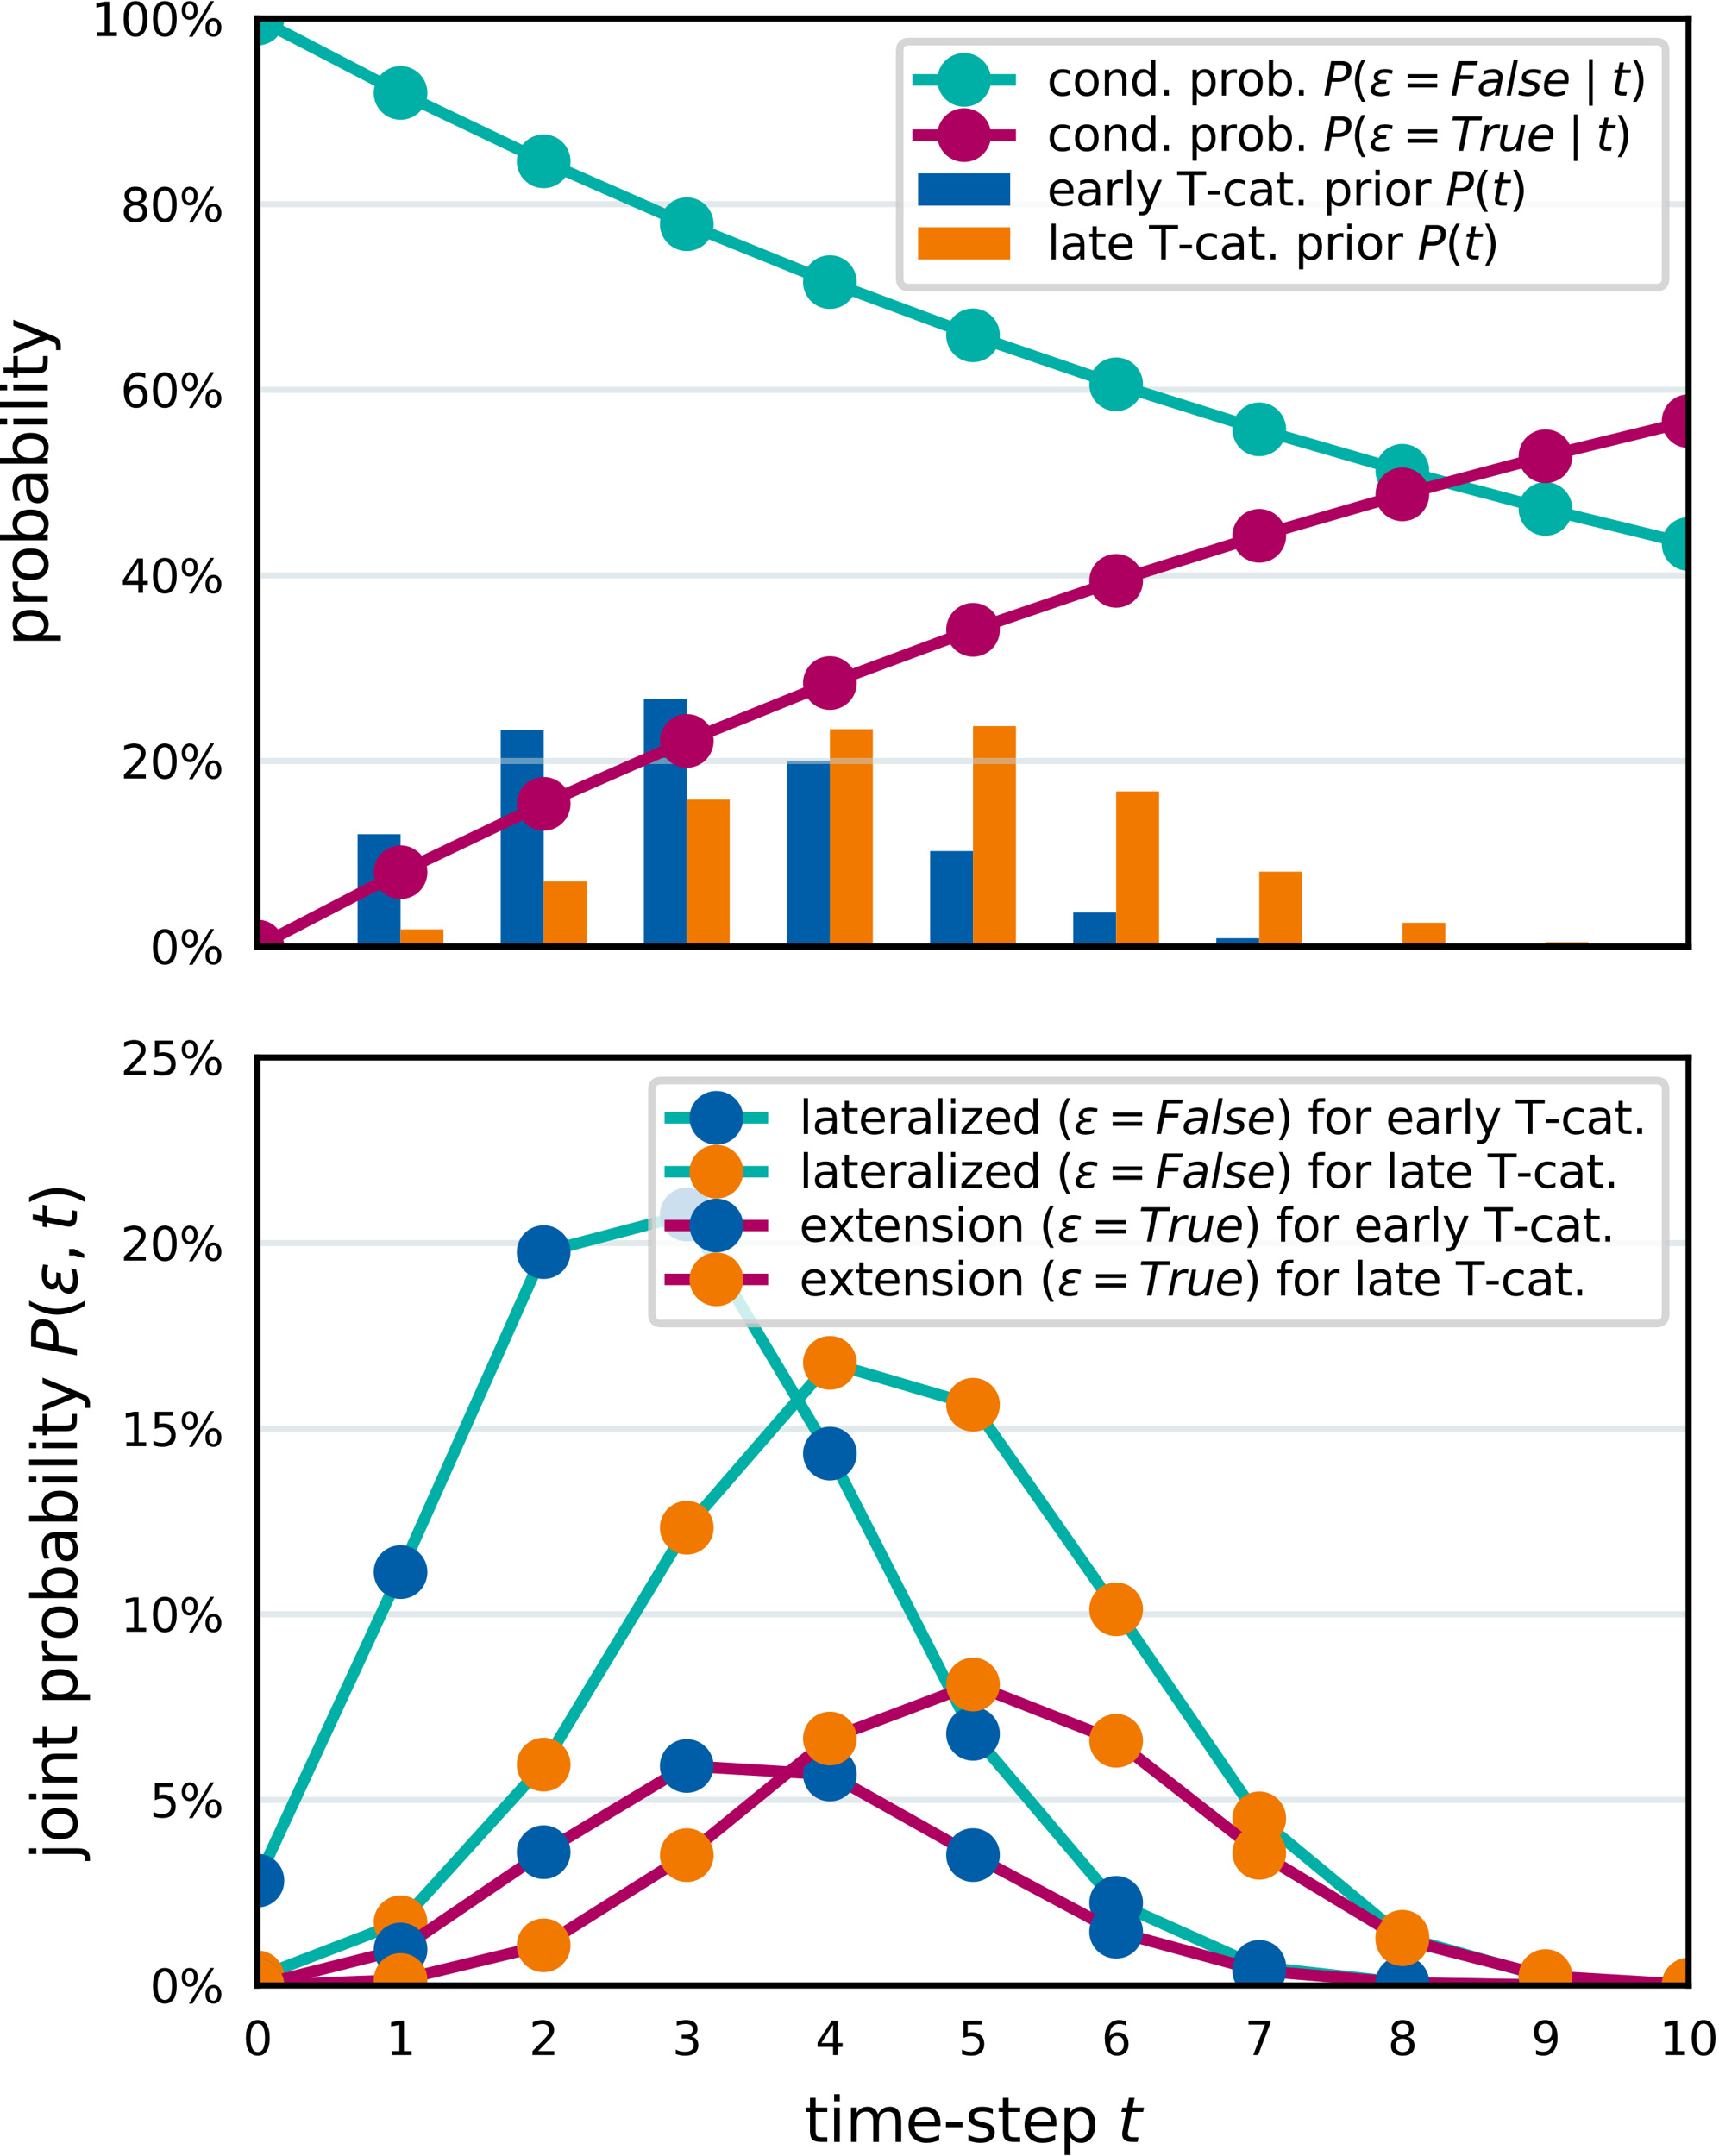 <?xml version="1.0" encoding="utf-8" standalone="no"?>
<!DOCTYPE svg PUBLIC "-//W3C//DTD SVG 1.1//EN"
  "http://www.w3.org/Graphics/SVG/1.1/DTD/svg11.dtd">
<svg xmlns:xlink="http://www.w3.org/1999/xlink" width="223.948pt" height="280.828pt" viewBox="0 0 223.948 280.828" xmlns="http://www.w3.org/2000/svg" version="1.1">
 <defs>
  <style type="text/css">*{stroke-linejoin: round; stroke-linecap: butt}</style>
 </defs>
 <g id="figure_1">
  <g id="patch_1">
   <path d="M 0 280.828 
L 223.948 280.828 
L 223.948 0 
L 0 0 
z
" style="fill: #ffffff"/>
  </g>
  <g id="axes_1">
   <g id="patch_2">
    <path d="M 33.538 123.297 
L 219.989 123.297 
L 219.989 2.421 
L 33.538 2.421 
z
" style="fill: #ffffff"/>
   </g>
   <g id="patch_3">
    <path d="M 27.944 123.297 
L 33.538 123.297 
L 33.538 119.882 
L 27.944 119.882 
z
" clip-path="url(#p6ec3563be8)" style="fill: #005ea8"/>
   </g>
   <g id="patch_4">
    <path d="M 46.589 123.297 
L 52.183 123.297 
L 52.183 108.664 
L 46.589 108.664 
z
" clip-path="url(#p6ec3563be8)" style="fill: #005ea8"/>
   </g>
   <g id="patch_5">
    <path d="M 65.234 123.297 
L 70.828 123.297 
L 70.828 95.075 
L 65.234 95.075 
z
" clip-path="url(#p6ec3563be8)" style="fill: #005ea8"/>
   </g>
   <g id="patch_6">
    <path d="M 83.88 123.297 
L 89.473 123.297 
L 89.473 91.044 
L 83.88 91.044 
z
" clip-path="url(#p6ec3563be8)" style="fill: #005ea8"/>
   </g>
   <g id="patch_7">
    <path d="M 102.525 123.297 
L 108.118 123.297 
L 108.118 99.107 
L 102.525 99.107 
z
" clip-path="url(#p6ec3563be8)" style="fill: #005ea8"/>
   </g>
   <g id="patch_8">
    <path d="M 121.17 123.297 
L 126.763 123.297 
L 126.763 110.856 
L 121.17 110.856 
z
" clip-path="url(#p6ec3563be8)" style="fill: #005ea8"/>
   </g>
   <g id="patch_9">
    <path d="M 139.815 123.297 
L 145.409 123.297 
L 145.409 118.854 
L 139.815 118.854 
z
" clip-path="url(#p6ec3563be8)" style="fill: #005ea8"/>
   </g>
   <g id="patch_10">
    <path d="M 158.46 123.297 
L 164.054 123.297 
L 164.054 122.209 
L 158.46 122.209 
z
" clip-path="url(#p6ec3563be8)" style="fill: #005ea8"/>
   </g>
   <g id="patch_11">
    <path d="M 177.105 123.297 
L 182.699 123.297 
L 182.699 123.122 
L 177.105 123.122 
z
" clip-path="url(#p6ec3563be8)" style="fill: #005ea8"/>
   </g>
   <g id="patch_12">
    <path d="M 195.751 123.297 
L 201.344 123.297 
L 201.344 123.28 
L 195.751 123.28 
z
" clip-path="url(#p6ec3563be8)" style="fill: #005ea8"/>
   </g>
   <g id="patch_13">
    <path d="M 214.396 123.297 
L 219.989 123.297 
L 219.989 123.296 
L 214.396 123.296 
z
" clip-path="url(#p6ec3563be8)" style="fill: #005ea8"/>
   </g>
   <g id="patch_14">
    <path d="M 33.538 123.297 
L 39.131 123.297 
L 39.131 123.032 
L 33.538 123.032 
z
" clip-path="url(#p6ec3563be8)" style="fill: #f17900"/>
   </g>
   <g id="patch_15">
    <path d="M 52.183 123.297 
L 57.776 123.297 
L 57.776 121.062 
L 52.183 121.062 
z
" clip-path="url(#p6ec3563be8)" style="fill: #f17900"/>
   </g>
   <g id="patch_16">
    <path d="M 70.828 123.297 
L 76.422 123.297 
L 76.422 114.798 
L 70.828 114.798 
z
" clip-path="url(#p6ec3563be8)" style="fill: #f17900"/>
   </g>
   <g id="patch_17">
    <path d="M 89.473 123.297 
L 95.067 123.297 
L 95.067 104.147 
L 89.473 104.147 
z
" clip-path="url(#p6ec3563be8)" style="fill: #f17900"/>
   </g>
   <g id="patch_18">
    <path d="M 108.118 123.297 
L 113.712 123.297 
L 113.712 94.981 
L 108.118 94.981 
z
" clip-path="url(#p6ec3563be8)" style="fill: #f17900"/>
   </g>
   <g id="patch_19">
    <path d="M 126.763 123.297 
L 132.357 123.297 
L 132.357 94.586 
L 126.763 94.586 
z
" clip-path="url(#p6ec3563be8)" style="fill: #f17900"/>
   </g>
   <g id="patch_20">
    <path d="M 145.409 123.297 
L 151.002 123.297 
L 151.002 103.081 
L 145.409 103.081 
z
" clip-path="url(#p6ec3563be8)" style="fill: #f17900"/>
   </g>
   <g id="patch_21">
    <path d="M 164.054 123.297 
L 169.647 123.297 
L 169.647 113.536 
L 164.054 113.536 
z
" clip-path="url(#p6ec3563be8)" style="fill: #f17900"/>
   </g>
   <g id="patch_22">
    <path d="M 182.699 123.297 
L 188.292 123.297 
L 188.292 120.204 
L 182.699 120.204 
z
" clip-path="url(#p6ec3563be8)" style="fill: #f17900"/>
   </g>
   <g id="patch_23">
    <path d="M 201.344 123.297 
L 206.938 123.297 
L 206.938 122.716 
L 201.344 122.716 
z
" clip-path="url(#p6ec3563be8)" style="fill: #f17900"/>
   </g>
   <g id="patch_24">
    <path d="M 219.989 123.297 
L 225.583 123.297 
L 225.583 123.248 
L 219.989 123.248 
z
" clip-path="url(#p6ec3563be8)" style="fill: #f17900"/>
   </g>
   <g id="matplotlib.axis_1">
    <g id="xtick_1"/>
    <g id="xtick_2"/>
    <g id="xtick_3"/>
    <g id="xtick_4"/>
    <g id="xtick_5"/>
    <g id="xtick_6"/>
    <g id="xtick_7"/>
    <g id="xtick_8"/>
    <g id="xtick_9"/>
    <g id="xtick_10"/>
    <g id="xtick_11"/>
   </g>
   <g id="matplotlib.axis_2">
    <g id="ytick_1">
     <g id="line2d_1">
      <path d="M 33.538 123.297 
L 219.989 123.297 
" clip-path="url(#p6ec3563be8)" style="fill: none; stroke: #c5d5db; stroke-opacity: 0.5; stroke-width: 0.8; stroke-linecap: square"/>
     </g>
     <g id="text_1">
      <!-- 0% -->
      <g transform="translate(19.519 125.576) scale(0.06 -0.06)">
       <defs>
        <path id="DejaVuSans-30" d="M 2034 4250 
Q 1547 4250 1301 3770 
Q 1056 3291 1056 2328 
Q 1056 1369 1301 889 
Q 1547 409 2034 409 
Q 2525 409 2770 889 
Q 3016 1369 3016 2328 
Q 3016 3291 2770 3770 
Q 2525 4250 2034 4250 
z
M 2034 4750 
Q 2819 4750 3233 4129 
Q 3647 3509 3647 2328 
Q 3647 1150 3233 529 
Q 2819 -91 2034 -91 
Q 1250 -91 836 529 
Q 422 1150 422 2328 
Q 422 3509 836 4129 
Q 1250 4750 2034 4750 
z
" transform="scale(0.016)"/>
        <path id="DejaVuSans-25" d="M 4653 2053 
Q 4381 2053 4226 1822 
Q 4072 1591 4072 1178 
Q 4072 772 4226 539 
Q 4381 306 4653 306 
Q 4919 306 5073 539 
Q 5228 772 5228 1178 
Q 5228 1588 5073 1820 
Q 4919 2053 4653 2053 
z
M 4653 2450 
Q 5147 2450 5437 2106 
Q 5728 1763 5728 1178 
Q 5728 594 5436 251 
Q 5144 -91 4653 -91 
Q 4153 -91 3862 251 
Q 3572 594 3572 1178 
Q 3572 1766 3864 2108 
Q 4156 2450 4653 2450 
z
M 1428 4353 
Q 1159 4353 1004 4120 
Q 850 3888 850 3481 
Q 850 3069 1003 2837 
Q 1156 2606 1428 2606 
Q 1700 2606 1854 2837 
Q 2009 3069 2009 3481 
Q 2009 3884 1853 4118 
Q 1697 4353 1428 4353 
z
M 4250 4750 
L 4750 4750 
L 1831 -91 
L 1331 -91 
L 4250 4750 
z
M 1428 4750 
Q 1922 4750 2215 4408 
Q 2509 4066 2509 3481 
Q 2509 2891 2217 2550 
Q 1925 2209 1428 2209 
Q 931 2209 642 2551 
Q 353 2894 353 3481 
Q 353 4063 643 4406 
Q 934 4750 1428 4750 
z
" transform="scale(0.016)"/>
       </defs>
       <use xlink:href="#DejaVuSans-30"/>
       <use xlink:href="#DejaVuSans-25" x="63.623"/>
      </g>
     </g>
    </g>
    <g id="ytick_2">
     <g id="line2d_2">
      <path d="M 33.538 99.122 
L 219.989 99.122 
" clip-path="url(#p6ec3563be8)" style="fill: none; stroke: #c5d5db; stroke-opacity: 0.5; stroke-width: 0.8; stroke-linecap: square"/>
     </g>
     <g id="text_2">
      <!-- 20% -->
      <g transform="translate(15.702 101.401) scale(0.06 -0.06)">
       <defs>
        <path id="DejaVuSans-32" d="M 1228 531 
L 3431 531 
L 3431 0 
L 469 0 
L 469 531 
Q 828 903 1448 1529 
Q 2069 2156 2228 2338 
Q 2531 2678 2651 2914 
Q 2772 3150 2772 3378 
Q 2772 3750 2511 3984 
Q 2250 4219 1831 4219 
Q 1534 4219 1204 4116 
Q 875 4013 500 3803 
L 500 4441 
Q 881 4594 1212 4672 
Q 1544 4750 1819 4750 
Q 2544 4750 2975 4387 
Q 3406 4025 3406 3419 
Q 3406 3131 3298 2873 
Q 3191 2616 2906 2266 
Q 2828 2175 2409 1742 
Q 1991 1309 1228 531 
z
" transform="scale(0.016)"/>
       </defs>
       <use xlink:href="#DejaVuSans-32"/>
       <use xlink:href="#DejaVuSans-30" x="63.623"/>
       <use xlink:href="#DejaVuSans-25" x="127.246"/>
      </g>
     </g>
    </g>
    <g id="ytick_3">
     <g id="line2d_3">
      <path d="M 33.538 74.947 
L 219.989 74.947 
" clip-path="url(#p6ec3563be8)" style="fill: none; stroke: #c5d5db; stroke-opacity: 0.5; stroke-width: 0.8; stroke-linecap: square"/>
     </g>
     <g id="text_3">
      <!-- 40% -->
      <g transform="translate(15.702 77.226) scale(0.06 -0.06)">
       <defs>
        <path id="DejaVuSans-34" d="M 2419 4116 
L 825 1625 
L 2419 1625 
L 2419 4116 
z
M 2253 4666 
L 3047 4666 
L 3047 1625 
L 3713 1625 
L 3713 1100 
L 3047 1100 
L 3047 0 
L 2419 0 
L 2419 1100 
L 313 1100 
L 313 1709 
L 2253 4666 
z
" transform="scale(0.016)"/>
       </defs>
       <use xlink:href="#DejaVuSans-34"/>
       <use xlink:href="#DejaVuSans-30" x="63.623"/>
       <use xlink:href="#DejaVuSans-25" x="127.246"/>
      </g>
     </g>
    </g>
    <g id="ytick_4">
     <g id="line2d_4">
      <path d="M 33.538 50.771 
L 219.989 50.771 
" clip-path="url(#p6ec3563be8)" style="fill: none; stroke: #c5d5db; stroke-opacity: 0.5; stroke-width: 0.8; stroke-linecap: square"/>
     </g>
     <g id="text_4">
      <!-- 60% -->
      <g transform="translate(15.702 53.051) scale(0.06 -0.06)">
       <defs>
        <path id="DejaVuSans-36" d="M 2113 2584 
Q 1688 2584 1439 2293 
Q 1191 2003 1191 1497 
Q 1191 994 1439 701 
Q 1688 409 2113 409 
Q 2538 409 2786 701 
Q 3034 994 3034 1497 
Q 3034 2003 2786 2293 
Q 2538 2584 2113 2584 
z
M 3366 4563 
L 3366 3988 
Q 3128 4100 2886 4159 
Q 2644 4219 2406 4219 
Q 1781 4219 1451 3797 
Q 1122 3375 1075 2522 
Q 1259 2794 1537 2939 
Q 1816 3084 2150 3084 
Q 2853 3084 3261 2657 
Q 3669 2231 3669 1497 
Q 3669 778 3244 343 
Q 2819 -91 2113 -91 
Q 1303 -91 875 529 
Q 447 1150 447 2328 
Q 447 3434 972 4092 
Q 1497 4750 2381 4750 
Q 2619 4750 2861 4703 
Q 3103 4656 3366 4563 
z
" transform="scale(0.016)"/>
       </defs>
       <use xlink:href="#DejaVuSans-36"/>
       <use xlink:href="#DejaVuSans-30" x="63.623"/>
       <use xlink:href="#DejaVuSans-25" x="127.246"/>
      </g>
     </g>
    </g>
    <g id="ytick_5">
     <g id="line2d_5">
      <path d="M 33.538 26.596 
L 219.989 26.596 
" clip-path="url(#p6ec3563be8)" style="fill: none; stroke: #c5d5db; stroke-opacity: 0.5; stroke-width: 0.8; stroke-linecap: square"/>
     </g>
     <g id="text_5">
      <!-- 80% -->
      <g transform="translate(15.702 28.876) scale(0.06 -0.06)">
       <defs>
        <path id="DejaVuSans-38" d="M 2034 2216 
Q 1584 2216 1326 1975 
Q 1069 1734 1069 1313 
Q 1069 891 1326 650 
Q 1584 409 2034 409 
Q 2484 409 2743 651 
Q 3003 894 3003 1313 
Q 3003 1734 2745 1975 
Q 2488 2216 2034 2216 
z
M 1403 2484 
Q 997 2584 770 2862 
Q 544 3141 544 3541 
Q 544 4100 942 4425 
Q 1341 4750 2034 4750 
Q 2731 4750 3128 4425 
Q 3525 4100 3525 3541 
Q 3525 3141 3298 2862 
Q 3072 2584 2669 2484 
Q 3125 2378 3379 2068 
Q 3634 1759 3634 1313 
Q 3634 634 3220 271 
Q 2806 -91 2034 -91 
Q 1263 -91 848 271 
Q 434 634 434 1313 
Q 434 1759 690 2068 
Q 947 2378 1403 2484 
z
M 1172 3481 
Q 1172 3119 1398 2916 
Q 1625 2713 2034 2713 
Q 2441 2713 2670 2916 
Q 2900 3119 2900 3481 
Q 2900 3844 2670 4047 
Q 2441 4250 2034 4250 
Q 1625 4250 1398 4047 
Q 1172 3844 1172 3481 
z
" transform="scale(0.016)"/>
       </defs>
       <use xlink:href="#DejaVuSans-38"/>
       <use xlink:href="#DejaVuSans-30" x="63.623"/>
       <use xlink:href="#DejaVuSans-25" x="127.246"/>
      </g>
     </g>
    </g>
    <g id="ytick_6">
     <g id="line2d_6">
      <path d="M 33.538 2.421 
L 219.989 2.421 
" clip-path="url(#p6ec3563be8)" style="fill: none; stroke: #c5d5db; stroke-opacity: 0.5; stroke-width: 0.8; stroke-linecap: square"/>
     </g>
     <g id="text_6">
      <!-- 100% -->
      <g transform="translate(11.884 4.701) scale(0.06 -0.06)">
       <defs>
        <path id="DejaVuSans-31" d="M 794 531 
L 1825 531 
L 1825 4091 
L 703 3866 
L 703 4441 
L 1819 4666 
L 2450 4666 
L 2450 531 
L 3481 531 
L 3481 0 
L 794 0 
L 794 531 
z
" transform="scale(0.016)"/>
       </defs>
       <use xlink:href="#DejaVuSans-31"/>
       <use xlink:href="#DejaVuSans-30" x="63.623"/>
       <use xlink:href="#DejaVuSans-30" x="127.246"/>
       <use xlink:href="#DejaVuSans-25" x="190.869"/>
      </g>
     </g>
    </g>
    <g id="text_7">
     <!-- probability -->
     <g transform="translate(6.22 84.2) rotate(-90) scale(0.08 -0.08)">
      <defs>
       <path id="DejaVuSans-70" d="M 1159 525 
L 1159 -1331 
L 581 -1331 
L 581 3500 
L 1159 3500 
L 1159 2969 
Q 1341 3281 1617 3432 
Q 1894 3584 2278 3584 
Q 2916 3584 3314 3078 
Q 3713 2572 3713 1747 
Q 3713 922 3314 415 
Q 2916 -91 2278 -91 
Q 1894 -91 1617 61 
Q 1341 213 1159 525 
z
M 3116 1747 
Q 3116 2381 2855 2742 
Q 2594 3103 2138 3103 
Q 1681 3103 1420 2742 
Q 1159 2381 1159 1747 
Q 1159 1113 1420 752 
Q 1681 391 2138 391 
Q 2594 391 2855 752 
Q 3116 1113 3116 1747 
z
" transform="scale(0.016)"/>
       <path id="DejaVuSans-72" d="M 2631 2963 
Q 2534 3019 2420 3045 
Q 2306 3072 2169 3072 
Q 1681 3072 1420 2755 
Q 1159 2438 1159 1844 
L 1159 0 
L 581 0 
L 581 3500 
L 1159 3500 
L 1159 2956 
Q 1341 3275 1631 3429 
Q 1922 3584 2338 3584 
Q 2397 3584 2469 3576 
Q 2541 3569 2628 3553 
L 2631 2963 
z
" transform="scale(0.016)"/>
       <path id="DejaVuSans-6f" d="M 1959 3097 
Q 1497 3097 1228 2736 
Q 959 2375 959 1747 
Q 959 1119 1226 758 
Q 1494 397 1959 397 
Q 2419 397 2687 759 
Q 2956 1122 2956 1747 
Q 2956 2369 2687 2733 
Q 2419 3097 1959 3097 
z
M 1959 3584 
Q 2709 3584 3137 3096 
Q 3566 2609 3566 1747 
Q 3566 888 3137 398 
Q 2709 -91 1959 -91 
Q 1206 -91 779 398 
Q 353 888 353 1747 
Q 353 2609 779 3096 
Q 1206 3584 1959 3584 
z
" transform="scale(0.016)"/>
       <path id="DejaVuSans-62" d="M 3116 1747 
Q 3116 2381 2855 2742 
Q 2594 3103 2138 3103 
Q 1681 3103 1420 2742 
Q 1159 2381 1159 1747 
Q 1159 1113 1420 752 
Q 1681 391 2138 391 
Q 2594 391 2855 752 
Q 3116 1113 3116 1747 
z
M 1159 2969 
Q 1341 3281 1617 3432 
Q 1894 3584 2278 3584 
Q 2916 3584 3314 3078 
Q 3713 2572 3713 1747 
Q 3713 922 3314 415 
Q 2916 -91 2278 -91 
Q 1894 -91 1617 61 
Q 1341 213 1159 525 
L 1159 0 
L 581 0 
L 581 4863 
L 1159 4863 
L 1159 2969 
z
" transform="scale(0.016)"/>
       <path id="DejaVuSans-61" d="M 2194 1759 
Q 1497 1759 1228 1600 
Q 959 1441 959 1056 
Q 959 750 1161 570 
Q 1363 391 1709 391 
Q 2188 391 2477 730 
Q 2766 1069 2766 1631 
L 2766 1759 
L 2194 1759 
z
M 3341 1997 
L 3341 0 
L 2766 0 
L 2766 531 
Q 2569 213 2275 61 
Q 1981 -91 1556 -91 
Q 1019 -91 701 211 
Q 384 513 384 1019 
Q 384 1609 779 1909 
Q 1175 2209 1959 2209 
L 2766 2209 
L 2766 2266 
Q 2766 2663 2505 2880 
Q 2244 3097 1772 3097 
Q 1472 3097 1187 3025 
Q 903 2953 641 2809 
L 641 3341 
Q 956 3463 1253 3523 
Q 1550 3584 1831 3584 
Q 2591 3584 2966 3190 
Q 3341 2797 3341 1997 
z
" transform="scale(0.016)"/>
       <path id="DejaVuSans-69" d="M 603 3500 
L 1178 3500 
L 1178 0 
L 603 0 
L 603 3500 
z
M 603 4863 
L 1178 4863 
L 1178 4134 
L 603 4134 
L 603 4863 
z
" transform="scale(0.016)"/>
       <path id="DejaVuSans-6c" d="M 603 4863 
L 1178 4863 
L 1178 0 
L 603 0 
L 603 4863 
z
" transform="scale(0.016)"/>
       <path id="DejaVuSans-74" d="M 1172 4494 
L 1172 3500 
L 2356 3500 
L 2356 3053 
L 1172 3053 
L 1172 1153 
Q 1172 725 1289 603 
Q 1406 481 1766 481 
L 2356 481 
L 2356 0 
L 1766 0 
Q 1100 0 847 248 
Q 594 497 594 1153 
L 594 3053 
L 172 3053 
L 172 3500 
L 594 3500 
L 594 4494 
L 1172 4494 
z
" transform="scale(0.016)"/>
       <path id="DejaVuSans-79" d="M 2059 -325 
Q 1816 -950 1584 -1140 
Q 1353 -1331 966 -1331 
L 506 -1331 
L 506 -850 
L 844 -850 
Q 1081 -850 1212 -737 
Q 1344 -625 1503 -206 
L 1606 56 
L 191 3500 
L 800 3500 
L 1894 763 
L 2988 3500 
L 3597 3500 
L 2059 -325 
z
" transform="scale(0.016)"/>
      </defs>
      <use xlink:href="#DejaVuSans-70"/>
      <use xlink:href="#DejaVuSans-72" x="63.477"/>
      <use xlink:href="#DejaVuSans-6f" x="102.34"/>
      <use xlink:href="#DejaVuSans-62" x="163.521"/>
      <use xlink:href="#DejaVuSans-61" x="226.998"/>
      <use xlink:href="#DejaVuSans-62" x="288.277"/>
      <use xlink:href="#DejaVuSans-69" x="351.754"/>
      <use xlink:href="#DejaVuSans-6c" x="379.537"/>
      <use xlink:href="#DejaVuSans-69" x="407.32"/>
      <use xlink:href="#DejaVuSans-74" x="435.104"/>
      <use xlink:href="#DejaVuSans-79" x="474.312"/>
     </g>
    </g>
   </g>
   <g id="line2d_7">
    <path d="M 33.538 2.421 
L 52.183 12.105 
L 70.828 21.014 
L 89.473 29.208 
L 108.118 36.746 
L 126.763 43.68 
L 145.409 50.059 
L 164.054 55.927 
L 182.699 61.324 
L 201.344 66.289 
L 219.989 70.856 
" clip-path="url(#p6ec3563be8)" style="fill: none; stroke: #00afa5; stroke-width: 1.5; stroke-linecap: square"/>
    <defs>
     <path id="mb9fbc74a5f" d="M 0 3 
C 0.796 3 1.559 2.684 2.121 2.121 
C 2.684 1.559 3 0.796 3 0 
C 3 -0.796 2.684 -1.559 2.121 -2.121 
C 1.559 -2.684 0.796 -3 0 -3 
C -0.796 -3 -1.559 -2.684 -2.121 -2.121 
C -2.684 -1.559 -3 -0.796 -3 0 
C -3 0.796 -2.684 1.559 -2.121 2.121 
C -1.559 2.684 -0.796 3 0 3 
z
" style="stroke: #00afa5"/>
    </defs>
    <g clip-path="url(#p6ec3563be8)">
     <use xlink:href="#mb9fbc74a5f" x="33.538" y="2.421" style="fill: #00afa5; stroke: #00afa5"/>
     <use xlink:href="#mb9fbc74a5f" x="52.183" y="12.105" style="fill: #00afa5; stroke: #00afa5"/>
     <use xlink:href="#mb9fbc74a5f" x="70.828" y="21.014" style="fill: #00afa5; stroke: #00afa5"/>
     <use xlink:href="#mb9fbc74a5f" x="89.473" y="29.208" style="fill: #00afa5; stroke: #00afa5"/>
     <use xlink:href="#mb9fbc74a5f" x="108.118" y="36.746" style="fill: #00afa5; stroke: #00afa5"/>
     <use xlink:href="#mb9fbc74a5f" x="126.763" y="43.68" style="fill: #00afa5; stroke: #00afa5"/>
     <use xlink:href="#mb9fbc74a5f" x="145.409" y="50.059" style="fill: #00afa5; stroke: #00afa5"/>
     <use xlink:href="#mb9fbc74a5f" x="164.054" y="55.927" style="fill: #00afa5; stroke: #00afa5"/>
     <use xlink:href="#mb9fbc74a5f" x="182.699" y="61.324" style="fill: #00afa5; stroke: #00afa5"/>
     <use xlink:href="#mb9fbc74a5f" x="201.344" y="66.289" style="fill: #00afa5; stroke: #00afa5"/>
     <use xlink:href="#mb9fbc74a5f" x="219.989" y="70.856" style="fill: #00afa5; stroke: #00afa5"/>
    </g>
   </g>
   <g id="line2d_8">
    <path d="M 33.538 123.297 
L 52.183 113.613 
L 70.828 104.704 
L 89.473 96.51 
L 108.118 88.972 
L 126.763 82.038 
L 145.409 75.659 
L 164.054 69.792 
L 182.699 64.394 
L 201.344 59.429 
L 219.989 54.862 
" clip-path="url(#p6ec3563be8)" style="fill: none; stroke: #ae0060; stroke-width: 1.5; stroke-linecap: square"/>
    <defs>
     <path id="mc9c072d801" d="M 0 3 
C 0.796 3 1.559 2.684 2.121 2.121 
C 2.684 1.559 3 0.796 3 0 
C 3 -0.796 2.684 -1.559 2.121 -2.121 
C 1.559 -2.684 0.796 -3 0 -3 
C -0.796 -3 -1.559 -2.684 -2.121 -2.121 
C -2.684 -1.559 -3 -0.796 -3 0 
C -3 0.796 -2.684 1.559 -2.121 2.121 
C -1.559 2.684 -0.796 3 0 3 
z
" style="stroke: #ae0060"/>
    </defs>
    <g clip-path="url(#p6ec3563be8)">
     <use xlink:href="#mc9c072d801" x="33.538" y="123.297" style="fill: #ae0060; stroke: #ae0060"/>
     <use xlink:href="#mc9c072d801" x="52.183" y="113.613" style="fill: #ae0060; stroke: #ae0060"/>
     <use xlink:href="#mc9c072d801" x="70.828" y="104.704" style="fill: #ae0060; stroke: #ae0060"/>
     <use xlink:href="#mc9c072d801" x="89.473" y="96.51" style="fill: #ae0060; stroke: #ae0060"/>
     <use xlink:href="#mc9c072d801" x="108.118" y="88.972" style="fill: #ae0060; stroke: #ae0060"/>
     <use xlink:href="#mc9c072d801" x="126.763" y="82.038" style="fill: #ae0060; stroke: #ae0060"/>
     <use xlink:href="#mc9c072d801" x="145.409" y="75.659" style="fill: #ae0060; stroke: #ae0060"/>
     <use xlink:href="#mc9c072d801" x="164.054" y="69.792" style="fill: #ae0060; stroke: #ae0060"/>
     <use xlink:href="#mc9c072d801" x="182.699" y="64.394" style="fill: #ae0060; stroke: #ae0060"/>
     <use xlink:href="#mc9c072d801" x="201.344" y="59.429" style="fill: #ae0060; stroke: #ae0060"/>
     <use xlink:href="#mc9c072d801" x="219.989" y="54.862" style="fill: #ae0060; stroke: #ae0060"/>
    </g>
   </g>
   <g id="patch_25">
    <path d="M 33.538 123.297 
L 33.538 2.421 
" style="fill: none; stroke: #000000; stroke-width: 0.8; stroke-linejoin: miter; stroke-linecap: square"/>
   </g>
   <g id="patch_26">
    <path d="M 219.989 123.297 
L 219.989 2.421 
" style="fill: none; stroke: #000000; stroke-width: 0.8; stroke-linejoin: miter; stroke-linecap: square"/>
   </g>
   <g id="patch_27">
    <path d="M 33.538 123.297 
L 219.989 123.297 
" style="fill: none; stroke: #000000; stroke-width: 0.8; stroke-linejoin: miter; stroke-linecap: square"/>
   </g>
   <g id="patch_28">
    <path d="M 33.538 2.421 
L 219.989 2.421 
" style="fill: none; stroke: #000000; stroke-width: 0.8; stroke-linejoin: miter; stroke-linecap: square"/>
   </g>
   <g id="legend_1">
    <g id="patch_29">
     <path d="M 118.409 37.461 
L 215.789 37.461 
Q 216.989 37.461 216.989 36.261 
L 216.989 6.621 
Q 216.989 5.421 215.789 5.421 
L 118.409 5.421 
Q 117.209 5.421 117.209 6.621 
L 117.209 36.261 
Q 117.209 37.461 118.409 37.461 
z
" style="fill: #ffffff; opacity: 0.8; stroke: #cccccc; stroke-linejoin: miter"/>
    </g>
    <g id="line2d_9">
     <path d="M 119.609 10.401 
L 125.609 10.401 
L 131.609 10.401 
" style="fill: none; stroke: #00afa5; stroke-width: 1.5; stroke-linecap: square"/>
     <g>
      <use xlink:href="#mb9fbc74a5f" x="125.609" y="10.401" style="fill: #00afa5; stroke: #00afa5"/>
     </g>
    </g>
    <g id="text_8">
     <!-- cond. prob. $P(\epsilon=False \mid t)$ -->
     <g transform="translate(136.409 12.501) scale(0.06 -0.06)">
      <defs>
       <path id="DejaVuSans-63" d="M 3122 3366 
L 3122 2828 
Q 2878 2963 2633 3030 
Q 2388 3097 2138 3097 
Q 1578 3097 1268 2742 
Q 959 2388 959 1747 
Q 959 1106 1268 751 
Q 1578 397 2138 397 
Q 2388 397 2633 464 
Q 2878 531 3122 666 
L 3122 134 
Q 2881 22 2623 -34 
Q 2366 -91 2075 -91 
Q 1284 -91 818 406 
Q 353 903 353 1747 
Q 353 2603 823 3093 
Q 1294 3584 2113 3584 
Q 2378 3584 2631 3529 
Q 2884 3475 3122 3366 
z
" transform="scale(0.016)"/>
       <path id="DejaVuSans-6e" d="M 3513 2113 
L 3513 0 
L 2938 0 
L 2938 2094 
Q 2938 2591 2744 2837 
Q 2550 3084 2163 3084 
Q 1697 3084 1428 2787 
Q 1159 2491 1159 1978 
L 1159 0 
L 581 0 
L 581 3500 
L 1159 3500 
L 1159 2956 
Q 1366 3272 1645 3428 
Q 1925 3584 2291 3584 
Q 2894 3584 3203 3211 
Q 3513 2838 3513 2113 
z
" transform="scale(0.016)"/>
       <path id="DejaVuSans-64" d="M 2906 2969 
L 2906 4863 
L 3481 4863 
L 3481 0 
L 2906 0 
L 2906 525 
Q 2725 213 2448 61 
Q 2172 -91 1784 -91 
Q 1150 -91 751 415 
Q 353 922 353 1747 
Q 353 2572 751 3078 
Q 1150 3584 1784 3584 
Q 2172 3584 2448 3432 
Q 2725 3281 2906 2969 
z
M 947 1747 
Q 947 1113 1208 752 
Q 1469 391 1925 391 
Q 2381 391 2643 752 
Q 2906 1113 2906 1747 
Q 2906 2381 2643 2742 
Q 2381 3103 1925 3103 
Q 1469 3103 1208 2742 
Q 947 2381 947 1747 
z
" transform="scale(0.016)"/>
       <path id="DejaVuSans-2e" d="M 684 794 
L 1344 794 
L 1344 0 
L 684 0 
L 684 794 
z
" transform="scale(0.016)"/>
       <path id="DejaVuSans-20" transform="scale(0.016)"/>
       <path id="DejaVuSans-Oblique-50" d="M 1081 4666 
L 2541 4666 
Q 3178 4666 3512 4369 
Q 3847 4072 3847 3500 
Q 3847 2731 3353 2303 
Q 2859 1875 1966 1875 
L 1172 1875 
L 806 0 
L 172 0 
L 1081 4666 
z
M 1613 4147 
L 1275 2394 
L 2069 2394 
Q 2606 2394 2893 2669 
Q 3181 2944 3181 3456 
Q 3181 3784 2986 3965 
Q 2791 4147 2438 4147 
L 1613 4147 
z
" transform="scale(0.016)"/>
       <path id="DejaVuSans-28" d="M 1984 4856 
Q 1566 4138 1362 3434 
Q 1159 2731 1159 2009 
Q 1159 1288 1364 580 
Q 1569 -128 1984 -844 
L 1484 -844 
Q 1016 -109 783 600 
Q 550 1309 550 2009 
Q 550 2706 781 3412 
Q 1013 4119 1484 4856 
L 1984 4856 
z
" transform="scale(0.016)"/>
       <path id="DejaVuSans-Oblique-3b5" d="M 1263 1888 
Q 925 1963 778 2166 
Q 669 2309 669 2503 
Q 669 3034 1175 3344 
Q 1575 3588 2188 3588 
Q 2425 3588 2684 3550 
Q 2944 3513 3234 3438 
L 3134 2916 
Q 2847 3006 2606 3047 
Q 2359 3088 2138 3088 
Q 1766 3088 1522 2944 
Q 1228 2772 1228 2522 
Q 1228 2356 1381 2241 
Q 1563 2103 1925 2103 
L 2409 2103 
L 2319 1628 
L 1856 1628 
Q 1425 1628 1172 1469 
Q 828 1253 828 916 
Q 828 703 1013 563 
Q 1244 388 1716 388 
Q 2006 388 2284 444 
Q 2563 503 2806 619 
L 2700 84 
Q 2403 -3 2131 -47 
Q 1859 -91 1609 -91 
Q 866 -91 516 194 
Q 250 413 250 781 
Q 250 1278 600 1584 
Q 859 1813 1263 1888 
z
" transform="scale(0.016)"/>
       <path id="DejaVuSans-3d" d="M 678 2906 
L 4684 2906 
L 4684 2381 
L 678 2381 
L 678 2906 
z
M 678 1631 
L 4684 1631 
L 4684 1100 
L 678 1100 
L 678 1631 
z
" transform="scale(0.016)"/>
       <path id="DejaVuSans-Oblique-46" d="M 1081 4666 
L 3756 4666 
L 3653 4134 
L 1606 4134 
L 1338 2759 
L 3188 2759 
L 3084 2228 
L 1234 2228 
L 800 0 
L 172 0 
L 1081 4666 
z
" transform="scale(0.016)"/>
       <path id="DejaVuSans-Oblique-61" d="M 3438 1997 
L 3047 0 
L 2472 0 
L 2578 531 
Q 2325 219 2001 64 
Q 1678 -91 1281 -91 
Q 834 -91 548 182 
Q 263 456 263 884 
Q 263 1497 752 1853 
Q 1241 2209 2100 2209 
L 2900 2209 
L 2931 2363 
Q 2938 2388 2941 2417 
Q 2944 2447 2944 2509 
Q 2944 2788 2717 2942 
Q 2491 3097 2081 3097 
Q 1800 3097 1504 3025 
Q 1209 2953 897 2809 
L 997 3341 
Q 1322 3463 1633 3523 
Q 1944 3584 2234 3584 
Q 2853 3584 3176 3315 
Q 3500 3047 3500 2534 
Q 3500 2431 3484 2292 
Q 3469 2153 3438 1997 
z
M 2816 1759 
L 2241 1759 
Q 1534 1759 1195 1570 
Q 856 1381 856 984 
Q 856 709 1029 553 
Q 1203 397 1509 397 
Q 1978 397 2328 733 
Q 2678 1069 2791 1631 
L 2816 1759 
z
" transform="scale(0.016)"/>
       <path id="DejaVuSans-Oblique-6c" d="M 1172 4863 
L 1747 4863 
L 800 0 
L 225 0 
L 1172 4863 
z
" transform="scale(0.016)"/>
       <path id="DejaVuSans-Oblique-73" d="M 3200 3397 
L 3091 2853 
Q 2863 2978 2609 3040 
Q 2356 3103 2088 3103 
Q 1634 3103 1373 2948 
Q 1113 2794 1113 2528 
Q 1113 2219 1719 2053 
Q 1766 2041 1788 2034 
L 1972 1978 
Q 2547 1819 2739 1644 
Q 2931 1469 2931 1166 
Q 2931 609 2489 259 
Q 2047 -91 1331 -91 
Q 1053 -91 747 -37 
Q 441 16 72 128 
L 184 722 
Q 500 559 806 475 
Q 1113 391 1394 391 
Q 1816 391 2080 572 
Q 2344 753 2344 1031 
Q 2344 1331 1650 1516 
L 1591 1531 
L 1394 1581 
Q 956 1697 753 1886 
Q 550 2075 550 2369 
Q 550 2928 970 3256 
Q 1391 3584 2113 3584 
Q 2397 3584 2667 3537 
Q 2938 3491 3200 3397 
z
" transform="scale(0.016)"/>
       <path id="DejaVuSans-Oblique-65" d="M 3078 2063 
Q 3088 2113 3092 2166 
Q 3097 2219 3097 2272 
Q 3097 2653 2873 2875 
Q 2650 3097 2266 3097 
Q 1838 3097 1509 2826 
Q 1181 2556 1013 2059 
L 3078 2063 
z
M 3578 1613 
L 903 1613 
Q 884 1494 878 1425 
Q 872 1356 872 1306 
Q 872 872 1139 634 
Q 1406 397 1894 397 
Q 2269 397 2603 481 
Q 2938 566 3225 728 
L 3116 159 
Q 2806 34 2476 -28 
Q 2147 -91 1806 -91 
Q 1078 -91 686 257 
Q 294 606 294 1247 
Q 294 1794 489 2264 
Q 684 2734 1063 3103 
Q 1306 3334 1642 3459 
Q 1978 3584 2356 3584 
Q 2950 3584 3301 3228 
Q 3653 2872 3653 2272 
Q 3653 2128 3634 1964 
Q 3616 1800 3578 1613 
z
" transform="scale(0.016)"/>
       <path id="DejaVuSans-2223" d="M 1350 4934 
L 1850 4934 
L 1850 -1369 
L 1350 -1369 
L 1350 4934 
z
" transform="scale(0.016)"/>
       <path id="DejaVuSans-Oblique-74" d="M 2706 3500 
L 2619 3053 
L 1472 3053 
L 1100 1153 
Q 1081 1047 1072 975 
Q 1063 903 1063 863 
Q 1063 663 1183 572 
Q 1303 481 1569 481 
L 2150 481 
L 2053 0 
L 1503 0 
Q 991 0 739 200 
Q 488 400 488 806 
Q 488 878 497 964 
Q 506 1050 525 1153 
L 897 3053 
L 409 3053 
L 500 3500 
L 978 3500 
L 1172 4494 
L 1747 4494 
L 1556 3500 
L 2706 3500 
z
" transform="scale(0.016)"/>
       <path id="DejaVuSans-29" d="M 513 4856 
L 1013 4856 
Q 1481 4119 1714 3412 
Q 1947 2706 1947 2009 
Q 1947 1309 1714 600 
Q 1481 -109 1013 -844 
L 513 -844 
Q 928 -128 1133 580 
Q 1338 1288 1338 2009 
Q 1338 2731 1133 3434 
Q 928 4138 513 4856 
z
" transform="scale(0.016)"/>
      </defs>
      <use xlink:href="#DejaVuSans-63" transform="translate(0 0.906)"/>
      <use xlink:href="#DejaVuSans-6f" transform="translate(54.98 0.906)"/>
      <use xlink:href="#DejaVuSans-6e" transform="translate(116.162 0.906)"/>
      <use xlink:href="#DejaVuSans-64" transform="translate(179.541 0.906)"/>
      <use xlink:href="#DejaVuSans-2e" transform="translate(243.018 0.906)"/>
      <use xlink:href="#DejaVuSans-20" transform="translate(274.805 0.906)"/>
      <use xlink:href="#DejaVuSans-70" transform="translate(306.592 0.906)"/>
      <use xlink:href="#DejaVuSans-72" transform="translate(370.068 0.906)"/>
      <use xlink:href="#DejaVuSans-6f" transform="translate(411.182 0.906)"/>
      <use xlink:href="#DejaVuSans-62" transform="translate(472.363 0.906)"/>
      <use xlink:href="#DejaVuSans-2e" transform="translate(535.84 0.906)"/>
      <use xlink:href="#DejaVuSans-20" transform="translate(567.627 0.906)"/>
      <use xlink:href="#DejaVuSans-Oblique-50" transform="translate(599.414 0.906)"/>
      <use xlink:href="#DejaVuSans-28" transform="translate(659.717 0.906)"/>
      <use xlink:href="#DejaVuSans-Oblique-3b5" transform="translate(698.73 0.906)"/>
      <use xlink:href="#DejaVuSans-3d" transform="translate(772.266 0.906)"/>
      <use xlink:href="#DejaVuSans-Oblique-46" transform="translate(875.537 0.906)"/>
      <use xlink:href="#DejaVuSans-Oblique-61" transform="translate(933.057 0.906)"/>
      <use xlink:href="#DejaVuSans-Oblique-6c" transform="translate(994.336 0.906)"/>
      <use xlink:href="#DejaVuSans-Oblique-73" transform="translate(1022.119 0.906)"/>
      <use xlink:href="#DejaVuSans-Oblique-65" transform="translate(1074.219 0.906)"/>
      <use xlink:href="#DejaVuSans-2223" transform="translate(1155.225 0.906)"/>
      <use xlink:href="#DejaVuSans-Oblique-74" transform="translate(1224.707 0.906)"/>
      <use xlink:href="#DejaVuSans-29" transform="translate(1263.916 0.906)"/>
     </g>
    </g>
    <g id="line2d_10">
     <path d="M 119.609 17.601 
L 125.609 17.601 
L 131.609 17.601 
" style="fill: none; stroke: #ae0060; stroke-width: 1.5; stroke-linecap: square"/>
     <g>
      <use xlink:href="#mc9c072d801" x="125.609" y="17.601" style="fill: #ae0060; stroke: #ae0060"/>
     </g>
    </g>
    <g id="text_9">
     <!-- cond. prob. $P(\epsilon=True \mid t)$ -->
     <g transform="translate(136.409 19.701) scale(0.06 -0.06)">
      <defs>
       <path id="DejaVuSans-Oblique-54" d="M 378 4666 
L 4325 4666 
L 4225 4134 
L 2559 4134 
L 1759 0 
L 1125 0 
L 1925 4134 
L 275 4134 
L 378 4666 
z
" transform="scale(0.016)"/>
       <path id="DejaVuSans-Oblique-72" d="M 2853 2969 
Q 2766 3016 2653 3041 
Q 2541 3066 2413 3066 
Q 1953 3066 1609 2717 
Q 1266 2369 1153 1784 
L 800 0 
L 225 0 
L 909 3500 
L 1484 3500 
L 1375 2956 
Q 1603 3259 1920 3421 
Q 2238 3584 2597 3584 
Q 2691 3584 2781 3573 
Q 2872 3563 2963 3538 
L 2853 2969 
z
" transform="scale(0.016)"/>
       <path id="DejaVuSans-Oblique-75" d="M 428 1388 
L 838 3500 
L 1416 3500 
L 1006 1409 
Q 975 1256 961 1147 
Q 947 1038 947 966 
Q 947 700 1109 554 
Q 1272 409 1569 409 
Q 2031 409 2368 721 
Q 2706 1034 2809 1563 
L 3194 3500 
L 3769 3500 
L 3091 0 
L 2516 0 
L 2631 550 
Q 2388 244 2052 76 
Q 1716 -91 1338 -91 
Q 878 -91 622 161 
Q 366 413 366 863 
Q 366 956 381 1097 
Q 397 1238 428 1388 
z
" transform="scale(0.016)"/>
      </defs>
      <use xlink:href="#DejaVuSans-63" transform="translate(0 0.906)"/>
      <use xlink:href="#DejaVuSans-6f" transform="translate(54.98 0.906)"/>
      <use xlink:href="#DejaVuSans-6e" transform="translate(116.162 0.906)"/>
      <use xlink:href="#DejaVuSans-64" transform="translate(179.541 0.906)"/>
      <use xlink:href="#DejaVuSans-2e" transform="translate(243.018 0.906)"/>
      <use xlink:href="#DejaVuSans-20" transform="translate(274.805 0.906)"/>
      <use xlink:href="#DejaVuSans-70" transform="translate(306.592 0.906)"/>
      <use xlink:href="#DejaVuSans-72" transform="translate(370.068 0.906)"/>
      <use xlink:href="#DejaVuSans-6f" transform="translate(411.182 0.906)"/>
      <use xlink:href="#DejaVuSans-62" transform="translate(472.363 0.906)"/>
      <use xlink:href="#DejaVuSans-2e" transform="translate(535.84 0.906)"/>
      <use xlink:href="#DejaVuSans-20" transform="translate(567.627 0.906)"/>
      <use xlink:href="#DejaVuSans-Oblique-50" transform="translate(599.414 0.906)"/>
      <use xlink:href="#DejaVuSans-28" transform="translate(659.717 0.906)"/>
      <use xlink:href="#DejaVuSans-Oblique-3b5" transform="translate(698.73 0.906)"/>
      <use xlink:href="#DejaVuSans-3d" transform="translate(772.266 0.906)"/>
      <use xlink:href="#DejaVuSans-Oblique-54" transform="translate(875.537 0.906)"/>
      <use xlink:href="#DejaVuSans-Oblique-72" transform="translate(936.621 0.906)"/>
      <use xlink:href="#DejaVuSans-Oblique-75" transform="translate(977.734 0.906)"/>
      <use xlink:href="#DejaVuSans-Oblique-65" transform="translate(1041.113 0.906)"/>
      <use xlink:href="#DejaVuSans-2223" transform="translate(1122.119 0.906)"/>
      <use xlink:href="#DejaVuSans-Oblique-74" transform="translate(1191.602 0.906)"/>
      <use xlink:href="#DejaVuSans-29" transform="translate(1230.811 0.906)"/>
     </g>
    </g>
    <g id="patch_30">
     <path d="M 119.609 26.781 
L 131.609 26.781 
L 131.609 22.581 
L 119.609 22.581 
z
" style="fill: #005ea8"/>
    </g>
    <g id="text_10">
     <!-- early T-cat. prior $P(t)$ -->
     <g transform="translate(136.409 26.781) scale(0.06 -0.06)">
      <defs>
       <path id="DejaVuSans-65" d="M 3597 1894 
L 3597 1613 
L 953 1613 
Q 991 1019 1311 708 
Q 1631 397 2203 397 
Q 2534 397 2845 478 
Q 3156 559 3463 722 
L 3463 178 
Q 3153 47 2828 -22 
Q 2503 -91 2169 -91 
Q 1331 -91 842 396 
Q 353 884 353 1716 
Q 353 2575 817 3079 
Q 1281 3584 2069 3584 
Q 2775 3584 3186 3129 
Q 3597 2675 3597 1894 
z
M 3022 2063 
Q 3016 2534 2758 2815 
Q 2500 3097 2075 3097 
Q 1594 3097 1305 2825 
Q 1016 2553 972 2059 
L 3022 2063 
z
" transform="scale(0.016)"/>
       <path id="DejaVuSans-54" d="M -19 4666 
L 3928 4666 
L 3928 4134 
L 2272 4134 
L 2272 0 
L 1638 0 
L 1638 4134 
L -19 4134 
L -19 4666 
z
" transform="scale(0.016)"/>
       <path id="DejaVuSans-2d" d="M 313 2009 
L 1997 2009 
L 1997 1497 
L 313 1497 
L 313 2009 
z
" transform="scale(0.016)"/>
      </defs>
      <use xlink:href="#DejaVuSans-65" transform="translate(0 0.016)"/>
      <use xlink:href="#DejaVuSans-61" transform="translate(61.523 0.016)"/>
      <use xlink:href="#DejaVuSans-72" transform="translate(122.803 0.016)"/>
      <use xlink:href="#DejaVuSans-6c" transform="translate(163.916 0.016)"/>
      <use xlink:href="#DejaVuSans-79" transform="translate(191.699 0.016)"/>
      <use xlink:href="#DejaVuSans-20" transform="translate(250.879 0.016)"/>
      <use xlink:href="#DejaVuSans-54" transform="translate(282.666 0.016)"/>
      <use xlink:href="#DejaVuSans-2d" transform="translate(343.75 0.016)"/>
      <use xlink:href="#DejaVuSans-63" transform="translate(379.834 0.016)"/>
      <use xlink:href="#DejaVuSans-61" transform="translate(434.814 0.016)"/>
      <use xlink:href="#DejaVuSans-74" transform="translate(496.094 0.016)"/>
      <use xlink:href="#DejaVuSans-2e" transform="translate(535.303 0.016)"/>
      <use xlink:href="#DejaVuSans-20" transform="translate(567.09 0.016)"/>
      <use xlink:href="#DejaVuSans-70" transform="translate(598.877 0.016)"/>
      <use xlink:href="#DejaVuSans-72" transform="translate(662.354 0.016)"/>
      <use xlink:href="#DejaVuSans-69" transform="translate(703.467 0.016)"/>
      <use xlink:href="#DejaVuSans-6f" transform="translate(731.25 0.016)"/>
      <use xlink:href="#DejaVuSans-72" transform="translate(792.432 0.016)"/>
      <use xlink:href="#DejaVuSans-20" transform="translate(833.545 0.016)"/>
      <use xlink:href="#DejaVuSans-Oblique-50" transform="translate(865.332 0.016)"/>
      <use xlink:href="#DejaVuSans-28" transform="translate(925.635 0.016)"/>
      <use xlink:href="#DejaVuSans-Oblique-74" transform="translate(964.648 0.016)"/>
      <use xlink:href="#DejaVuSans-29" transform="translate(1003.857 0.016)"/>
     </g>
    </g>
    <g id="patch_31">
     <path d="M 119.609 33.801 
L 131.609 33.801 
L 131.609 29.601 
L 119.609 29.601 
z
" style="fill: #f17900"/>
    </g>
    <g id="text_11">
     <!-- late T-cat. prior $P(t)$ -->
     <g transform="translate(136.409 33.801) scale(0.06 -0.06)">
      <use xlink:href="#DejaVuSans-6c" transform="translate(0 0.016)"/>
      <use xlink:href="#DejaVuSans-61" transform="translate(27.783 0.016)"/>
      <use xlink:href="#DejaVuSans-74" transform="translate(89.062 0.016)"/>
      <use xlink:href="#DejaVuSans-65" transform="translate(128.271 0.016)"/>
      <use xlink:href="#DejaVuSans-20" transform="translate(189.795 0.016)"/>
      <use xlink:href="#DejaVuSans-54" transform="translate(221.582 0.016)"/>
      <use xlink:href="#DejaVuSans-2d" transform="translate(282.666 0.016)"/>
      <use xlink:href="#DejaVuSans-63" transform="translate(318.75 0.016)"/>
      <use xlink:href="#DejaVuSans-61" transform="translate(373.73 0.016)"/>
      <use xlink:href="#DejaVuSans-74" transform="translate(435.01 0.016)"/>
      <use xlink:href="#DejaVuSans-2e" transform="translate(474.219 0.016)"/>
      <use xlink:href="#DejaVuSans-20" transform="translate(506.006 0.016)"/>
      <use xlink:href="#DejaVuSans-70" transform="translate(537.793 0.016)"/>
      <use xlink:href="#DejaVuSans-72" transform="translate(601.27 0.016)"/>
      <use xlink:href="#DejaVuSans-69" transform="translate(642.383 0.016)"/>
      <use xlink:href="#DejaVuSans-6f" transform="translate(670.166 0.016)"/>
      <use xlink:href="#DejaVuSans-72" transform="translate(731.348 0.016)"/>
      <use xlink:href="#DejaVuSans-20" transform="translate(772.461 0.016)"/>
      <use xlink:href="#DejaVuSans-Oblique-50" transform="translate(804.248 0.016)"/>
      <use xlink:href="#DejaVuSans-28" transform="translate(864.551 0.016)"/>
      <use xlink:href="#DejaVuSans-Oblique-74" transform="translate(903.564 0.016)"/>
      <use xlink:href="#DejaVuSans-29" transform="translate(942.773 0.016)"/>
     </g>
    </g>
   </g>
  </g>
  <g id="axes_2">
   <g id="patch_32">
    <path d="M 33.538 258.619 
L 219.989 258.619 
L 219.989 137.744 
L 33.538 137.744 
z
" style="fill: #ffffff"/>
   </g>
   <g id="matplotlib.axis_3">
    <g id="xtick_12">
     <g id="text_12">
      <!-- 0 -->
      <g transform="translate(31.629 267.678) scale(0.06 -0.06)">
       <use xlink:href="#DejaVuSans-30"/>
      </g>
     </g>
    </g>
    <g id="xtick_13">
     <g id="text_13">
      <!-- 1 -->
      <g transform="translate(50.274 267.678) scale(0.06 -0.06)">
       <use xlink:href="#DejaVuSans-31"/>
      </g>
     </g>
    </g>
    <g id="xtick_14">
     <g id="text_14">
      <!-- 2 -->
      <g transform="translate(68.919 267.678) scale(0.06 -0.06)">
       <use xlink:href="#DejaVuSans-32"/>
      </g>
     </g>
    </g>
    <g id="xtick_15">
     <g id="text_15">
      <!-- 3 -->
      <g transform="translate(87.564 267.678) scale(0.06 -0.06)">
       <defs>
        <path id="DejaVuSans-33" d="M 2597 2516 
Q 3050 2419 3304 2112 
Q 3559 1806 3559 1356 
Q 3559 666 3084 287 
Q 2609 -91 1734 -91 
Q 1441 -91 1130 -33 
Q 819 25 488 141 
L 488 750 
Q 750 597 1062 519 
Q 1375 441 1716 441 
Q 2309 441 2620 675 
Q 2931 909 2931 1356 
Q 2931 1769 2642 2001 
Q 2353 2234 1838 2234 
L 1294 2234 
L 1294 2753 
L 1863 2753 
Q 2328 2753 2575 2939 
Q 2822 3125 2822 3475 
Q 2822 3834 2567 4026 
Q 2313 4219 1838 4219 
Q 1578 4219 1281 4162 
Q 984 4106 628 3988 
L 628 4550 
Q 988 4650 1302 4700 
Q 1616 4750 1894 4750 
Q 2613 4750 3031 4423 
Q 3450 4097 3450 3541 
Q 3450 3153 3228 2886 
Q 3006 2619 2597 2516 
z
" transform="scale(0.016)"/>
       </defs>
       <use xlink:href="#DejaVuSans-33"/>
      </g>
     </g>
    </g>
    <g id="xtick_16">
     <g id="text_16">
      <!-- 4 -->
      <g transform="translate(106.21 267.678) scale(0.06 -0.06)">
       <use xlink:href="#DejaVuSans-34"/>
      </g>
     </g>
    </g>
    <g id="xtick_17">
     <g id="text_17">
      <!-- 5 -->
      <g transform="translate(124.855 267.678) scale(0.06 -0.06)">
       <defs>
        <path id="DejaVuSans-35" d="M 691 4666 
L 3169 4666 
L 3169 4134 
L 1269 4134 
L 1269 2991 
Q 1406 3038 1543 3061 
Q 1681 3084 1819 3084 
Q 2600 3084 3056 2656 
Q 3513 2228 3513 1497 
Q 3513 744 3044 326 
Q 2575 -91 1722 -91 
Q 1428 -91 1123 -41 
Q 819 9 494 109 
L 494 744 
Q 775 591 1075 516 
Q 1375 441 1709 441 
Q 2250 441 2565 725 
Q 2881 1009 2881 1497 
Q 2881 1984 2565 2268 
Q 2250 2553 1709 2553 
Q 1456 2553 1204 2497 
Q 953 2441 691 2322 
L 691 4666 
z
" transform="scale(0.016)"/>
       </defs>
       <use xlink:href="#DejaVuSans-35"/>
      </g>
     </g>
    </g>
    <g id="xtick_18">
     <g id="text_18">
      <!-- 6 -->
      <g transform="translate(143.5 267.678) scale(0.06 -0.06)">
       <use xlink:href="#DejaVuSans-36"/>
      </g>
     </g>
    </g>
    <g id="xtick_19">
     <g id="text_19">
      <!-- 7 -->
      <g transform="translate(162.145 267.678) scale(0.06 -0.06)">
       <defs>
        <path id="DejaVuSans-37" d="M 525 4666 
L 3525 4666 
L 3525 4397 
L 1831 0 
L 1172 0 
L 2766 4134 
L 525 4134 
L 525 4666 
z
" transform="scale(0.016)"/>
       </defs>
       <use xlink:href="#DejaVuSans-37"/>
      </g>
     </g>
    </g>
    <g id="xtick_20">
     <g id="text_20">
      <!-- 8 -->
      <g transform="translate(180.79 267.678) scale(0.06 -0.06)">
       <use xlink:href="#DejaVuSans-38"/>
      </g>
     </g>
    </g>
    <g id="xtick_21">
     <g id="text_21">
      <!-- 9 -->
      <g transform="translate(199.435 267.678) scale(0.06 -0.06)">
       <defs>
        <path id="DejaVuSans-39" d="M 703 97 
L 703 672 
Q 941 559 1184 500 
Q 1428 441 1663 441 
Q 2288 441 2617 861 
Q 2947 1281 2994 2138 
Q 2813 1869 2534 1725 
Q 2256 1581 1919 1581 
Q 1219 1581 811 2004 
Q 403 2428 403 3163 
Q 403 3881 828 4315 
Q 1253 4750 1959 4750 
Q 2769 4750 3195 4129 
Q 3622 3509 3622 2328 
Q 3622 1225 3098 567 
Q 2575 -91 1691 -91 
Q 1453 -91 1209 -44 
Q 966 3 703 97 
z
M 1959 2075 
Q 2384 2075 2632 2365 
Q 2881 2656 2881 3163 
Q 2881 3666 2632 3958 
Q 2384 4250 1959 4250 
Q 1534 4250 1286 3958 
Q 1038 3666 1038 3163 
Q 1038 2656 1286 2365 
Q 1534 2075 1959 2075 
z
" transform="scale(0.016)"/>
       </defs>
       <use xlink:href="#DejaVuSans-39"/>
      </g>
     </g>
    </g>
    <g id="xtick_22">
     <g id="text_22">
      <!-- 10 -->
      <g transform="translate(216.172 267.678) scale(0.06 -0.06)">
       <use xlink:href="#DejaVuSans-31"/>
       <use xlink:href="#DejaVuSans-30" x="63.623"/>
      </g>
     </g>
    </g>
    <g id="text_23">
     <!-- time-step $t$ -->
     <g transform="translate(104.763 279.006) scale(0.08 -0.08)">
      <defs>
       <path id="DejaVuSans-6d" d="M 3328 2828 
Q 3544 3216 3844 3400 
Q 4144 3584 4550 3584 
Q 5097 3584 5394 3201 
Q 5691 2819 5691 2113 
L 5691 0 
L 5113 0 
L 5113 2094 
Q 5113 2597 4934 2840 
Q 4756 3084 4391 3084 
Q 3944 3084 3684 2787 
Q 3425 2491 3425 1978 
L 3425 0 
L 2847 0 
L 2847 2094 
Q 2847 2600 2669 2842 
Q 2491 3084 2119 3084 
Q 1678 3084 1418 2786 
Q 1159 2488 1159 1978 
L 1159 0 
L 581 0 
L 581 3500 
L 1159 3500 
L 1159 2956 
Q 1356 3278 1631 3431 
Q 1906 3584 2284 3584 
Q 2666 3584 2933 3390 
Q 3200 3197 3328 2828 
z
" transform="scale(0.016)"/>
       <path id="DejaVuSans-73" d="M 2834 3397 
L 2834 2853 
Q 2591 2978 2328 3040 
Q 2066 3103 1784 3103 
Q 1356 3103 1142 2972 
Q 928 2841 928 2578 
Q 928 2378 1081 2264 
Q 1234 2150 1697 2047 
L 1894 2003 
Q 2506 1872 2764 1633 
Q 3022 1394 3022 966 
Q 3022 478 2636 193 
Q 2250 -91 1575 -91 
Q 1294 -91 989 -36 
Q 684 19 347 128 
L 347 722 
Q 666 556 975 473 
Q 1284 391 1588 391 
Q 1994 391 2212 530 
Q 2431 669 2431 922 
Q 2431 1156 2273 1281 
Q 2116 1406 1581 1522 
L 1381 1569 
Q 847 1681 609 1914 
Q 372 2147 372 2553 
Q 372 3047 722 3315 
Q 1072 3584 1716 3584 
Q 2034 3584 2315 3537 
Q 2597 3491 2834 3397 
z
" transform="scale(0.016)"/>
      </defs>
      <use xlink:href="#DejaVuSans-74" transform="translate(0 0.016)"/>
      <use xlink:href="#DejaVuSans-69" transform="translate(39.209 0.016)"/>
      <use xlink:href="#DejaVuSans-6d" transform="translate(66.992 0.016)"/>
      <use xlink:href="#DejaVuSans-65" transform="translate(164.404 0.016)"/>
      <use xlink:href="#DejaVuSans-2d" transform="translate(225.928 0.016)"/>
      <use xlink:href="#DejaVuSans-73" transform="translate(262.012 0.016)"/>
      <use xlink:href="#DejaVuSans-74" transform="translate(314.111 0.016)"/>
      <use xlink:href="#DejaVuSans-65" transform="translate(353.32 0.016)"/>
      <use xlink:href="#DejaVuSans-70" transform="translate(414.844 0.016)"/>
      <use xlink:href="#DejaVuSans-20" transform="translate(478.32 0.016)"/>
      <use xlink:href="#DejaVuSans-Oblique-74" transform="translate(510.107 0.016)"/>
     </g>
    </g>
   </g>
   <g id="matplotlib.axis_4">
    <g id="ytick_7">
     <g id="line2d_11">
      <path d="M 33.538 258.619 
L 219.989 258.619 
" clip-path="url(#pc0df9d1e02)" style="fill: none; stroke: #c5d5db; stroke-opacity: 0.5; stroke-width: 0.8; stroke-linecap: square"/>
     </g>
     <g id="text_24">
      <!-- 0% -->
      <g transform="translate(19.519 260.899) scale(0.06 -0.06)">
       <use xlink:href="#DejaVuSans-30"/>
       <use xlink:href="#DejaVuSans-25" x="63.623"/>
      </g>
     </g>
    </g>
    <g id="ytick_8">
     <g id="line2d_12">
      <path d="M 33.538 234.444 
L 219.989 234.444 
" clip-path="url(#pc0df9d1e02)" style="fill: none; stroke: #c5d5db; stroke-opacity: 0.5; stroke-width: 0.8; stroke-linecap: square"/>
     </g>
     <g id="text_25">
      <!-- 5% -->
      <g transform="translate(19.519 236.724) scale(0.06 -0.06)">
       <use xlink:href="#DejaVuSans-35"/>
       <use xlink:href="#DejaVuSans-25" x="63.623"/>
      </g>
     </g>
    </g>
    <g id="ytick_9">
     <g id="line2d_13">
      <path d="M 33.538 210.269 
L 219.989 210.269 
" clip-path="url(#pc0df9d1e02)" style="fill: none; stroke: #c5d5db; stroke-opacity: 0.5; stroke-width: 0.8; stroke-linecap: square"/>
     </g>
     <g id="text_26">
      <!-- 10% -->
      <g transform="translate(15.702 212.549) scale(0.06 -0.06)">
       <use xlink:href="#DejaVuSans-31"/>
       <use xlink:href="#DejaVuSans-30" x="63.623"/>
       <use xlink:href="#DejaVuSans-25" x="127.246"/>
      </g>
     </g>
    </g>
    <g id="ytick_10">
     <g id="line2d_14">
      <path d="M 33.538 186.094 
L 219.989 186.094 
" clip-path="url(#pc0df9d1e02)" style="fill: none; stroke: #c5d5db; stroke-opacity: 0.5; stroke-width: 0.8; stroke-linecap: square"/>
     </g>
     <g id="text_27">
      <!-- 15% -->
      <g transform="translate(15.702 188.373) scale(0.06 -0.06)">
       <use xlink:href="#DejaVuSans-31"/>
       <use xlink:href="#DejaVuSans-35" x="63.623"/>
       <use xlink:href="#DejaVuSans-25" x="127.246"/>
      </g>
     </g>
    </g>
    <g id="ytick_11">
     <g id="line2d_15">
      <path d="M 33.538 161.919 
L 219.989 161.919 
" clip-path="url(#pc0df9d1e02)" style="fill: none; stroke: #c5d5db; stroke-opacity: 0.5; stroke-width: 0.8; stroke-linecap: square"/>
     </g>
     <g id="text_28">
      <!-- 20% -->
      <g transform="translate(15.702 164.198) scale(0.06 -0.06)">
       <use xlink:href="#DejaVuSans-32"/>
       <use xlink:href="#DejaVuSans-30" x="63.623"/>
       <use xlink:href="#DejaVuSans-25" x="127.246"/>
      </g>
     </g>
    </g>
    <g id="ytick_12">
     <g id="line2d_16">
      <path d="M 33.538 137.744 
L 219.989 137.744 
" clip-path="url(#pc0df9d1e02)" style="fill: none; stroke: #c5d5db; stroke-opacity: 0.5; stroke-width: 0.8; stroke-linecap: square"/>
     </g>
     <g id="text_29">
      <!-- 25% -->
      <g transform="translate(15.702 140.023) scale(0.06 -0.06)">
       <use xlink:href="#DejaVuSans-32"/>
       <use xlink:href="#DejaVuSans-35" x="63.623"/>
       <use xlink:href="#DejaVuSans-25" x="127.246"/>
      </g>
     </g>
    </g>
    <g id="text_30">
     <!-- joint probability $P(\epsilon, t)$ -->
     <g transform="translate(10.022 242.261) rotate(-90) scale(0.08 -0.08)">
      <defs>
       <path id="DejaVuSans-6a" d="M 603 3500 
L 1178 3500 
L 1178 -63 
Q 1178 -731 923 -1031 
Q 669 -1331 103 -1331 
L -116 -1331 
L -116 -844 
L 38 -844 
Q 366 -844 484 -692 
Q 603 -541 603 -63 
L 603 3500 
z
M 603 4863 
L 1178 4863 
L 1178 4134 
L 603 4134 
L 603 4863 
z
" transform="scale(0.016)"/>
       <path id="DejaVuSans-2c" d="M 750 794 
L 1409 794 
L 1409 256 
L 897 -744 
L 494 -744 
L 750 256 
L 750 794 
z
" transform="scale(0.016)"/>
      </defs>
      <use xlink:href="#DejaVuSans-6a" transform="translate(0 0.016)"/>
      <use xlink:href="#DejaVuSans-6f" transform="translate(27.783 0.016)"/>
      <use xlink:href="#DejaVuSans-69" transform="translate(88.965 0.016)"/>
      <use xlink:href="#DejaVuSans-6e" transform="translate(116.748 0.016)"/>
      <use xlink:href="#DejaVuSans-74" transform="translate(180.127 0.016)"/>
      <use xlink:href="#DejaVuSans-20" transform="translate(219.336 0.016)"/>
      <use xlink:href="#DejaVuSans-70" transform="translate(251.123 0.016)"/>
      <use xlink:href="#DejaVuSans-72" transform="translate(314.6 0.016)"/>
      <use xlink:href="#DejaVuSans-6f" transform="translate(355.713 0.016)"/>
      <use xlink:href="#DejaVuSans-62" transform="translate(416.895 0.016)"/>
      <use xlink:href="#DejaVuSans-61" transform="translate(480.371 0.016)"/>
      <use xlink:href="#DejaVuSans-62" transform="translate(541.65 0.016)"/>
      <use xlink:href="#DejaVuSans-69" transform="translate(605.127 0.016)"/>
      <use xlink:href="#DejaVuSans-6c" transform="translate(632.91 0.016)"/>
      <use xlink:href="#DejaVuSans-69" transform="translate(660.693 0.016)"/>
      <use xlink:href="#DejaVuSans-74" transform="translate(688.477 0.016)"/>
      <use xlink:href="#DejaVuSans-79" transform="translate(727.686 0.016)"/>
      <use xlink:href="#DejaVuSans-20" transform="translate(786.865 0.016)"/>
      <use xlink:href="#DejaVuSans-Oblique-50" transform="translate(818.652 0.016)"/>
      <use xlink:href="#DejaVuSans-28" transform="translate(878.955 0.016)"/>
      <use xlink:href="#DejaVuSans-Oblique-3b5" transform="translate(917.969 0.016)"/>
      <use xlink:href="#DejaVuSans-2c" transform="translate(972.021 0.016)"/>
      <use xlink:href="#DejaVuSans-Oblique-74" transform="translate(1023.291 0.016)"/>
      <use xlink:href="#DejaVuSans-29" transform="translate(1062.5 0.016)"/>
     </g>
    </g>
   </g>
   <g id="line2d_17">
    <path d="M 33.538 244.962 
L 52.183 204.776 
L 70.828 163.097 
L 89.473 158.197 
L 108.118 189.337 
L 126.763 225.843 
L 145.409 247.851 
L 164.054 256.193 
L 182.699 258.261 
L 201.344 258.588 
L 219.989 258.618 
" clip-path="url(#pc0df9d1e02)" style="fill: none; stroke: #00afa5; stroke-width: 1.5; stroke-linecap: square"/>
    <defs>
     <path id="m554bb6e3d1" d="M 0 3 
C 0.796 3 1.559 2.684 2.121 2.121 
C 2.684 1.559 3 0.796 3 0 
C 3 -0.796 2.684 -1.559 2.121 -2.121 
C 1.559 -2.684 0.796 -3 0 -3 
C -0.796 -3 -1.559 -2.684 -2.121 -2.121 
C -2.684 -1.559 -3 -0.796 -3 0 
C -3 0.796 -2.684 1.559 -2.121 2.121 
C -1.559 2.684 -0.796 3 0 3 
z
" style="stroke: #005ea8"/>
    </defs>
    <g clip-path="url(#pc0df9d1e02)">
     <use xlink:href="#m554bb6e3d1" x="33.538" y="244.962" style="fill: #005ea8; stroke: #005ea8"/>
     <use xlink:href="#m554bb6e3d1" x="52.183" y="204.776" style="fill: #005ea8; stroke: #005ea8"/>
     <use xlink:href="#m554bb6e3d1" x="70.828" y="163.097" style="fill: #005ea8; stroke: #005ea8"/>
     <use xlink:href="#m554bb6e3d1" x="89.473" y="158.197" style="fill: #005ea8; stroke: #005ea8"/>
     <use xlink:href="#m554bb6e3d1" x="108.118" y="189.337" style="fill: #005ea8; stroke: #005ea8"/>
     <use xlink:href="#m554bb6e3d1" x="126.763" y="225.843" style="fill: #005ea8; stroke: #005ea8"/>
     <use xlink:href="#m554bb6e3d1" x="145.409" y="247.851" style="fill: #005ea8; stroke: #005ea8"/>
     <use xlink:href="#m554bb6e3d1" x="164.054" y="256.193" style="fill: #005ea8; stroke: #005ea8"/>
     <use xlink:href="#m554bb6e3d1" x="182.699" y="258.261" style="fill: #005ea8; stroke: #005ea8"/>
     <use xlink:href="#m554bb6e3d1" x="201.344" y="258.588" style="fill: #005ea8; stroke: #005ea8"/>
     <use xlink:href="#m554bb6e3d1" x="219.989" y="258.618" style="fill: #005ea8; stroke: #005ea8"/>
    </g>
   </g>
   <g id="line2d_18">
    <path d="M 33.538 257.561 
L 52.183 250.395 
L 70.828 229.852 
L 89.473 198.994 
L 108.118 177.518 
L 126.763 182.976 
L 145.409 209.624 
L 164.054 236.858 
L 182.699 252.277 
L 201.344 257.524 
L 219.989 258.534 
" clip-path="url(#pc0df9d1e02)" style="fill: none; stroke: #00afa5; stroke-width: 1.5; stroke-linecap: square"/>
    <defs>
     <path id="mecbb13511d" d="M 0 3 
C 0.796 3 1.559 2.684 2.121 2.121 
C 2.684 1.559 3 0.796 3 0 
C 3 -0.796 2.684 -1.559 2.121 -2.121 
C 1.559 -2.684 0.796 -3 0 -3 
C -0.796 -3 -1.559 -2.684 -2.121 -2.121 
C -2.684 -1.559 -3 -0.796 -3 0 
C -3 0.796 -2.684 1.559 -2.121 2.121 
C -1.559 2.684 -0.796 3 0 3 
z
" style="stroke: #f17900"/>
    </defs>
    <g clip-path="url(#pc0df9d1e02)">
     <use xlink:href="#mecbb13511d" x="33.538" y="257.561" style="fill: #f17900; stroke: #f17900"/>
     <use xlink:href="#mecbb13511d" x="52.183" y="250.395" style="fill: #f17900; stroke: #f17900"/>
     <use xlink:href="#mecbb13511d" x="70.828" y="229.852" style="fill: #f17900; stroke: #f17900"/>
     <use xlink:href="#mecbb13511d" x="89.473" y="198.994" style="fill: #f17900; stroke: #f17900"/>
     <use xlink:href="#mecbb13511d" x="108.118" y="177.518" style="fill: #f17900; stroke: #f17900"/>
     <use xlink:href="#mecbb13511d" x="126.763" y="182.976" style="fill: #f17900; stroke: #f17900"/>
     <use xlink:href="#mecbb13511d" x="145.409" y="209.624" style="fill: #f17900; stroke: #f17900"/>
     <use xlink:href="#mecbb13511d" x="164.054" y="236.858" style="fill: #f17900; stroke: #f17900"/>
     <use xlink:href="#mecbb13511d" x="182.699" y="252.277" style="fill: #f17900; stroke: #f17900"/>
     <use xlink:href="#mecbb13511d" x="201.344" y="257.524" style="fill: #f17900; stroke: #f17900"/>
     <use xlink:href="#mecbb13511d" x="219.989" y="258.534" style="fill: #f17900; stroke: #f17900"/>
    </g>
   </g>
   <g id="line2d_19">
    <path d="M 33.538 258.619 
L 52.183 253.93 
L 70.828 241.256 
L 89.473 230.029 
L 108.118 231.143 
L 126.763 241.634 
L 145.409 251.615 
L 164.054 256.693 
L 182.699 258.278 
L 201.344 258.584 
L 219.989 258.618 
" clip-path="url(#pc0df9d1e02)" style="fill: none; stroke: #ae0060; stroke-width: 1.5; stroke-linecap: square"/>
    <g clip-path="url(#pc0df9d1e02)">
     <use xlink:href="#m554bb6e3d1" x="33.538" y="258.619" style="fill: #005ea8; stroke: #005ea8"/>
     <use xlink:href="#m554bb6e3d1" x="52.183" y="253.93" style="fill: #005ea8; stroke: #005ea8"/>
     <use xlink:href="#m554bb6e3d1" x="70.828" y="241.256" style="fill: #005ea8; stroke: #005ea8"/>
     <use xlink:href="#m554bb6e3d1" x="89.473" y="230.029" style="fill: #005ea8; stroke: #005ea8"/>
     <use xlink:href="#m554bb6e3d1" x="108.118" y="231.143" style="fill: #005ea8; stroke: #005ea8"/>
     <use xlink:href="#m554bb6e3d1" x="126.763" y="241.634" style="fill: #005ea8; stroke: #005ea8"/>
     <use xlink:href="#m554bb6e3d1" x="145.409" y="251.615" style="fill: #005ea8; stroke: #005ea8"/>
     <use xlink:href="#m554bb6e3d1" x="164.054" y="256.693" style="fill: #005ea8; stroke: #005ea8"/>
     <use xlink:href="#m554bb6e3d1" x="182.699" y="258.278" style="fill: #005ea8; stroke: #005ea8"/>
     <use xlink:href="#m554bb6e3d1" x="201.344" y="258.584" style="fill: #005ea8; stroke: #005ea8"/>
     <use xlink:href="#m554bb6e3d1" x="219.989" y="258.618" style="fill: #005ea8; stroke: #005ea8"/>
    </g>
   </g>
   <g id="line2d_20">
    <path d="M 33.538 258.619 
L 52.183 257.903 
L 70.828 253.39 
L 89.473 241.644 
L 108.118 226.455 
L 126.763 219.419 
L 145.409 226.75 
L 164.054 241.337 
L 182.699 252.591 
L 201.344 257.392 
L 219.989 258.508 
" clip-path="url(#pc0df9d1e02)" style="fill: none; stroke: #ae0060; stroke-width: 1.5; stroke-linecap: square"/>
    <g clip-path="url(#pc0df9d1e02)">
     <use xlink:href="#mecbb13511d" x="33.538" y="258.619" style="fill: #f17900; stroke: #f17900"/>
     <use xlink:href="#mecbb13511d" x="52.183" y="257.903" style="fill: #f17900; stroke: #f17900"/>
     <use xlink:href="#mecbb13511d" x="70.828" y="253.39" style="fill: #f17900; stroke: #f17900"/>
     <use xlink:href="#mecbb13511d" x="89.473" y="241.644" style="fill: #f17900; stroke: #f17900"/>
     <use xlink:href="#mecbb13511d" x="108.118" y="226.455" style="fill: #f17900; stroke: #f17900"/>
     <use xlink:href="#mecbb13511d" x="126.763" y="219.419" style="fill: #f17900; stroke: #f17900"/>
     <use xlink:href="#mecbb13511d" x="145.409" y="226.75" style="fill: #f17900; stroke: #f17900"/>
     <use xlink:href="#mecbb13511d" x="164.054" y="241.337" style="fill: #f17900; stroke: #f17900"/>
     <use xlink:href="#mecbb13511d" x="182.699" y="252.591" style="fill: #f17900; stroke: #f17900"/>
     <use xlink:href="#mecbb13511d" x="201.344" y="257.392" style="fill: #f17900; stroke: #f17900"/>
     <use xlink:href="#mecbb13511d" x="219.989" y="258.508" style="fill: #f17900; stroke: #f17900"/>
    </g>
   </g>
   <g id="patch_33">
    <path d="M 33.538 258.619 
L 33.538 137.744 
" style="fill: none; stroke: #000000; stroke-width: 0.8; stroke-linejoin: miter; stroke-linecap: square"/>
   </g>
   <g id="patch_34">
    <path d="M 219.989 258.619 
L 219.989 137.744 
" style="fill: none; stroke: #000000; stroke-width: 0.8; stroke-linejoin: miter; stroke-linecap: square"/>
   </g>
   <g id="patch_35">
    <path d="M 33.538 258.619 
L 219.989 258.619 
" style="fill: none; stroke: #000000; stroke-width: 0.8; stroke-linejoin: miter; stroke-linecap: square"/>
   </g>
   <g id="patch_36">
    <path d="M 33.538 137.744 
L 219.989 137.744 
" style="fill: none; stroke: #000000; stroke-width: 0.8; stroke-linejoin: miter; stroke-linecap: square"/>
   </g>
   <g id="legend_2">
    <g id="patch_37">
     <path d="M 86.129 172.397 
L 215.789 172.397 
Q 216.989 172.397 216.989 171.197 
L 216.989 141.944 
Q 216.989 140.744 215.789 140.744 
L 86.129 140.744 
Q 84.929 140.744 84.929 141.944 
L 84.929 171.197 
Q 84.929 172.397 86.129 172.397 
z
" style="fill: #ffffff; opacity: 0.8; stroke: #cccccc; stroke-linejoin: miter"/>
    </g>
    <g id="line2d_21">
     <path d="M 87.329 145.604 
L 93.329 145.604 
L 99.329 145.604 
" style="fill: none; stroke: #00afa5; stroke-width: 1.5; stroke-linecap: square"/>
     <g>
      <use xlink:href="#m554bb6e3d1" x="93.329" y="145.604" style="fill: #005ea8; stroke: #005ea8"/>
     </g>
    </g>
    <g id="text_31">
     <!-- lateralized ($\epsilon=False$) for early T-cat. -->
     <g transform="translate(104.129 147.704) scale(0.06 -0.06)">
      <defs>
       <path id="DejaVuSans-7a" d="M 353 3500 
L 3084 3500 
L 3084 2975 
L 922 459 
L 3084 459 
L 3084 0 
L 275 0 
L 275 525 
L 2438 3041 
L 353 3041 
L 353 3500 
z
" transform="scale(0.016)"/>
       <path id="DejaVuSans-66" d="M 2375 4863 
L 2375 4384 
L 1825 4384 
Q 1516 4384 1395 4259 
Q 1275 4134 1275 3809 
L 1275 3500 
L 2222 3500 
L 2222 3053 
L 1275 3053 
L 1275 0 
L 697 0 
L 697 3053 
L 147 3053 
L 147 3500 
L 697 3500 
L 697 3744 
Q 697 4328 969 4595 
Q 1241 4863 1831 4863 
L 2375 4863 
z
" transform="scale(0.016)"/>
      </defs>
      <use xlink:href="#DejaVuSans-6c" transform="translate(0 0.016)"/>
      <use xlink:href="#DejaVuSans-61" transform="translate(27.783 0.016)"/>
      <use xlink:href="#DejaVuSans-74" transform="translate(89.062 0.016)"/>
      <use xlink:href="#DejaVuSans-65" transform="translate(128.271 0.016)"/>
      <use xlink:href="#DejaVuSans-72" transform="translate(189.795 0.016)"/>
      <use xlink:href="#DejaVuSans-61" transform="translate(230.908 0.016)"/>
      <use xlink:href="#DejaVuSans-6c" transform="translate(292.188 0.016)"/>
      <use xlink:href="#DejaVuSans-69" transform="translate(319.971 0.016)"/>
      <use xlink:href="#DejaVuSans-7a" transform="translate(347.754 0.016)"/>
      <use xlink:href="#DejaVuSans-65" transform="translate(400.244 0.016)"/>
      <use xlink:href="#DejaVuSans-64" transform="translate(461.768 0.016)"/>
      <use xlink:href="#DejaVuSans-20" transform="translate(525.244 0.016)"/>
      <use xlink:href="#DejaVuSans-28" transform="translate(557.031 0.016)"/>
      <use xlink:href="#DejaVuSans-Oblique-3b5" transform="translate(596.045 0.016)"/>
      <use xlink:href="#DejaVuSans-3d" transform="translate(669.58 0.016)"/>
      <use xlink:href="#DejaVuSans-Oblique-46" transform="translate(772.852 0.016)"/>
      <use xlink:href="#DejaVuSans-Oblique-61" transform="translate(830.371 0.016)"/>
      <use xlink:href="#DejaVuSans-Oblique-6c" transform="translate(891.65 0.016)"/>
      <use xlink:href="#DejaVuSans-Oblique-73" transform="translate(919.434 0.016)"/>
      <use xlink:href="#DejaVuSans-Oblique-65" transform="translate(971.533 0.016)"/>
      <use xlink:href="#DejaVuSans-29" transform="translate(1033.057 0.016)"/>
      <use xlink:href="#DejaVuSans-20" transform="translate(1072.07 0.016)"/>
      <use xlink:href="#DejaVuSans-66" transform="translate(1103.857 0.016)"/>
      <use xlink:href="#DejaVuSans-6f" transform="translate(1139.062 0.016)"/>
      <use xlink:href="#DejaVuSans-72" transform="translate(1200.244 0.016)"/>
      <use xlink:href="#DejaVuSans-20" transform="translate(1241.357 0.016)"/>
      <use xlink:href="#DejaVuSans-65" transform="translate(1273.145 0.016)"/>
      <use xlink:href="#DejaVuSans-61" transform="translate(1334.668 0.016)"/>
      <use xlink:href="#DejaVuSans-72" transform="translate(1395.947 0.016)"/>
      <use xlink:href="#DejaVuSans-6c" transform="translate(1437.061 0.016)"/>
      <use xlink:href="#DejaVuSans-79" transform="translate(1464.844 0.016)"/>
      <use xlink:href="#DejaVuSans-20" transform="translate(1524.023 0.016)"/>
      <use xlink:href="#DejaVuSans-54" transform="translate(1555.811 0.016)"/>
      <use xlink:href="#DejaVuSans-2d" transform="translate(1616.895 0.016)"/>
      <use xlink:href="#DejaVuSans-63" transform="translate(1652.979 0.016)"/>
      <use xlink:href="#DejaVuSans-61" transform="translate(1707.959 0.016)"/>
      <use xlink:href="#DejaVuSans-74" transform="translate(1769.238 0.016)"/>
      <use xlink:href="#DejaVuSans-2e" transform="translate(1808.447 0.016)"/>
     </g>
    </g>
    <g id="line2d_22">
     <path d="M 87.329 152.623 
L 93.329 152.623 
L 99.329 152.623 
" style="fill: none; stroke: #00afa5; stroke-width: 1.5; stroke-linecap: square"/>
     <g>
      <use xlink:href="#mecbb13511d" x="93.329" y="152.623" style="fill: #f17900; stroke: #f17900"/>
     </g>
    </g>
    <g id="text_32">
     <!-- lateralized ($\epsilon=False$) for late T-cat. -->
     <g transform="translate(104.129 154.723) scale(0.06 -0.06)">
      <use xlink:href="#DejaVuSans-6c" transform="translate(0 0.016)"/>
      <use xlink:href="#DejaVuSans-61" transform="translate(27.783 0.016)"/>
      <use xlink:href="#DejaVuSans-74" transform="translate(89.062 0.016)"/>
      <use xlink:href="#DejaVuSans-65" transform="translate(128.271 0.016)"/>
      <use xlink:href="#DejaVuSans-72" transform="translate(189.795 0.016)"/>
      <use xlink:href="#DejaVuSans-61" transform="translate(230.908 0.016)"/>
      <use xlink:href="#DejaVuSans-6c" transform="translate(292.188 0.016)"/>
      <use xlink:href="#DejaVuSans-69" transform="translate(319.971 0.016)"/>
      <use xlink:href="#DejaVuSans-7a" transform="translate(347.754 0.016)"/>
      <use xlink:href="#DejaVuSans-65" transform="translate(400.244 0.016)"/>
      <use xlink:href="#DejaVuSans-64" transform="translate(461.768 0.016)"/>
      <use xlink:href="#DejaVuSans-20" transform="translate(525.244 0.016)"/>
      <use xlink:href="#DejaVuSans-28" transform="translate(557.031 0.016)"/>
      <use xlink:href="#DejaVuSans-Oblique-3b5" transform="translate(596.045 0.016)"/>
      <use xlink:href="#DejaVuSans-3d" transform="translate(669.58 0.016)"/>
      <use xlink:href="#DejaVuSans-Oblique-46" transform="translate(772.852 0.016)"/>
      <use xlink:href="#DejaVuSans-Oblique-61" transform="translate(830.371 0.016)"/>
      <use xlink:href="#DejaVuSans-Oblique-6c" transform="translate(891.65 0.016)"/>
      <use xlink:href="#DejaVuSans-Oblique-73" transform="translate(919.434 0.016)"/>
      <use xlink:href="#DejaVuSans-Oblique-65" transform="translate(971.533 0.016)"/>
      <use xlink:href="#DejaVuSans-29" transform="translate(1033.057 0.016)"/>
      <use xlink:href="#DejaVuSans-20" transform="translate(1072.07 0.016)"/>
      <use xlink:href="#DejaVuSans-66" transform="translate(1103.857 0.016)"/>
      <use xlink:href="#DejaVuSans-6f" transform="translate(1139.062 0.016)"/>
      <use xlink:href="#DejaVuSans-72" transform="translate(1200.244 0.016)"/>
      <use xlink:href="#DejaVuSans-20" transform="translate(1241.357 0.016)"/>
      <use xlink:href="#DejaVuSans-6c" transform="translate(1273.145 0.016)"/>
      <use xlink:href="#DejaVuSans-61" transform="translate(1300.928 0.016)"/>
      <use xlink:href="#DejaVuSans-74" transform="translate(1362.207 0.016)"/>
      <use xlink:href="#DejaVuSans-65" transform="translate(1401.416 0.016)"/>
      <use xlink:href="#DejaVuSans-20" transform="translate(1462.939 0.016)"/>
      <use xlink:href="#DejaVuSans-54" transform="translate(1494.727 0.016)"/>
      <use xlink:href="#DejaVuSans-2d" transform="translate(1555.811 0.016)"/>
      <use xlink:href="#DejaVuSans-63" transform="translate(1591.895 0.016)"/>
      <use xlink:href="#DejaVuSans-61" transform="translate(1646.875 0.016)"/>
      <use xlink:href="#DejaVuSans-74" transform="translate(1708.154 0.016)"/>
      <use xlink:href="#DejaVuSans-2e" transform="translate(1747.363 0.016)"/>
     </g>
    </g>
    <g id="line2d_23">
     <path d="M 87.329 159.631 
L 93.329 159.631 
L 99.329 159.631 
" style="fill: none; stroke: #ae0060; stroke-width: 1.5; stroke-linecap: square"/>
     <g>
      <use xlink:href="#m554bb6e3d1" x="93.329" y="159.631" style="fill: #005ea8; stroke: #005ea8"/>
     </g>
    </g>
    <g id="text_33">
     <!-- extension ($\epsilon=True$) for early T-cat. -->
     <g transform="translate(104.129 161.731) scale(0.06 -0.06)">
      <defs>
       <path id="DejaVuSans-78" d="M 3513 3500 
L 2247 1797 
L 3578 0 
L 2900 0 
L 1881 1375 
L 863 0 
L 184 0 
L 1544 1831 
L 300 3500 
L 978 3500 
L 1906 2253 
L 2834 3500 
L 3513 3500 
z
" transform="scale(0.016)"/>
      </defs>
      <use xlink:href="#DejaVuSans-65" transform="translate(0 0.016)"/>
      <use xlink:href="#DejaVuSans-78" transform="translate(61.523 0.016)"/>
      <use xlink:href="#DejaVuSans-74" transform="translate(120.703 0.016)"/>
      <use xlink:href="#DejaVuSans-65" transform="translate(159.912 0.016)"/>
      <use xlink:href="#DejaVuSans-6e" transform="translate(221.436 0.016)"/>
      <use xlink:href="#DejaVuSans-73" transform="translate(284.814 0.016)"/>
      <use xlink:href="#DejaVuSans-69" transform="translate(336.914 0.016)"/>
      <use xlink:href="#DejaVuSans-6f" transform="translate(364.697 0.016)"/>
      <use xlink:href="#DejaVuSans-6e" transform="translate(425.879 0.016)"/>
      <use xlink:href="#DejaVuSans-20" transform="translate(489.258 0.016)"/>
      <use xlink:href="#DejaVuSans-28" transform="translate(521.045 0.016)"/>
      <use xlink:href="#DejaVuSans-Oblique-3b5" transform="translate(560.059 0.016)"/>
      <use xlink:href="#DejaVuSans-3d" transform="translate(633.594 0.016)"/>
      <use xlink:href="#DejaVuSans-Oblique-54" transform="translate(736.865 0.016)"/>
      <use xlink:href="#DejaVuSans-Oblique-72" transform="translate(797.949 0.016)"/>
      <use xlink:href="#DejaVuSans-Oblique-75" transform="translate(839.062 0.016)"/>
      <use xlink:href="#DejaVuSans-Oblique-65" transform="translate(902.441 0.016)"/>
      <use xlink:href="#DejaVuSans-29" transform="translate(963.965 0.016)"/>
      <use xlink:href="#DejaVuSans-20" transform="translate(1002.979 0.016)"/>
      <use xlink:href="#DejaVuSans-66" transform="translate(1034.766 0.016)"/>
      <use xlink:href="#DejaVuSans-6f" transform="translate(1069.971 0.016)"/>
      <use xlink:href="#DejaVuSans-72" transform="translate(1131.152 0.016)"/>
      <use xlink:href="#DejaVuSans-20" transform="translate(1172.266 0.016)"/>
      <use xlink:href="#DejaVuSans-65" transform="translate(1204.053 0.016)"/>
      <use xlink:href="#DejaVuSans-61" transform="translate(1265.576 0.016)"/>
      <use xlink:href="#DejaVuSans-72" transform="translate(1326.855 0.016)"/>
      <use xlink:href="#DejaVuSans-6c" transform="translate(1367.969 0.016)"/>
      <use xlink:href="#DejaVuSans-79" transform="translate(1395.752 0.016)"/>
      <use xlink:href="#DejaVuSans-20" transform="translate(1454.932 0.016)"/>
      <use xlink:href="#DejaVuSans-54" transform="translate(1486.719 0.016)"/>
      <use xlink:href="#DejaVuSans-2d" transform="translate(1547.803 0.016)"/>
      <use xlink:href="#DejaVuSans-63" transform="translate(1583.887 0.016)"/>
      <use xlink:href="#DejaVuSans-61" transform="translate(1638.867 0.016)"/>
      <use xlink:href="#DejaVuSans-74" transform="translate(1700.146 0.016)"/>
      <use xlink:href="#DejaVuSans-2e" transform="translate(1739.355 0.016)"/>
     </g>
    </g>
    <g id="line2d_24">
     <path d="M 87.329 166.65 
L 93.329 166.65 
L 99.329 166.65 
" style="fill: none; stroke: #ae0060; stroke-width: 1.5; stroke-linecap: square"/>
     <g>
      <use xlink:href="#mecbb13511d" x="93.329" y="166.65" style="fill: #f17900; stroke: #f17900"/>
     </g>
    </g>
    <g id="text_34">
     <!-- extension ($\epsilon=True$) for late T-cat. -->
     <g transform="translate(104.129 168.75) scale(0.06 -0.06)">
      <use xlink:href="#DejaVuSans-65" transform="translate(0 0.016)"/>
      <use xlink:href="#DejaVuSans-78" transform="translate(61.523 0.016)"/>
      <use xlink:href="#DejaVuSans-74" transform="translate(120.703 0.016)"/>
      <use xlink:href="#DejaVuSans-65" transform="translate(159.912 0.016)"/>
      <use xlink:href="#DejaVuSans-6e" transform="translate(221.436 0.016)"/>
      <use xlink:href="#DejaVuSans-73" transform="translate(284.814 0.016)"/>
      <use xlink:href="#DejaVuSans-69" transform="translate(336.914 0.016)"/>
      <use xlink:href="#DejaVuSans-6f" transform="translate(364.697 0.016)"/>
      <use xlink:href="#DejaVuSans-6e" transform="translate(425.879 0.016)"/>
      <use xlink:href="#DejaVuSans-20" transform="translate(489.258 0.016)"/>
      <use xlink:href="#DejaVuSans-28" transform="translate(521.045 0.016)"/>
      <use xlink:href="#DejaVuSans-Oblique-3b5" transform="translate(560.059 0.016)"/>
      <use xlink:href="#DejaVuSans-3d" transform="translate(633.594 0.016)"/>
      <use xlink:href="#DejaVuSans-Oblique-54" transform="translate(736.865 0.016)"/>
      <use xlink:href="#DejaVuSans-Oblique-72" transform="translate(797.949 0.016)"/>
      <use xlink:href="#DejaVuSans-Oblique-75" transform="translate(839.062 0.016)"/>
      <use xlink:href="#DejaVuSans-Oblique-65" transform="translate(902.441 0.016)"/>
      <use xlink:href="#DejaVuSans-29" transform="translate(963.965 0.016)"/>
      <use xlink:href="#DejaVuSans-20" transform="translate(1002.979 0.016)"/>
      <use xlink:href="#DejaVuSans-66" transform="translate(1034.766 0.016)"/>
      <use xlink:href="#DejaVuSans-6f" transform="translate(1069.971 0.016)"/>
      <use xlink:href="#DejaVuSans-72" transform="translate(1131.152 0.016)"/>
      <use xlink:href="#DejaVuSans-20" transform="translate(1172.266 0.016)"/>
      <use xlink:href="#DejaVuSans-6c" transform="translate(1204.053 0.016)"/>
      <use xlink:href="#DejaVuSans-61" transform="translate(1231.836 0.016)"/>
      <use xlink:href="#DejaVuSans-74" transform="translate(1293.115 0.016)"/>
      <use xlink:href="#DejaVuSans-65" transform="translate(1332.324 0.016)"/>
      <use xlink:href="#DejaVuSans-20" transform="translate(1393.848 0.016)"/>
      <use xlink:href="#DejaVuSans-54" transform="translate(1425.635 0.016)"/>
      <use xlink:href="#DejaVuSans-2d" transform="translate(1486.719 0.016)"/>
      <use xlink:href="#DejaVuSans-63" transform="translate(1522.803 0.016)"/>
      <use xlink:href="#DejaVuSans-61" transform="translate(1577.783 0.016)"/>
      <use xlink:href="#DejaVuSans-74" transform="translate(1639.062 0.016)"/>
      <use xlink:href="#DejaVuSans-2e" transform="translate(1678.271 0.016)"/>
     </g>
    </g>
   </g>
  </g>
 </g>
 <defs>
  <clipPath id="p6ec3563be8">
   <rect x="33.538" y="2.421" width="186.452" height="120.876"/>
  </clipPath>
  <clipPath id="pc0df9d1e02">
   <rect x="33.538" y="137.744" width="186.452" height="120.876"/>
  </clipPath>
 </defs>
</svg>
